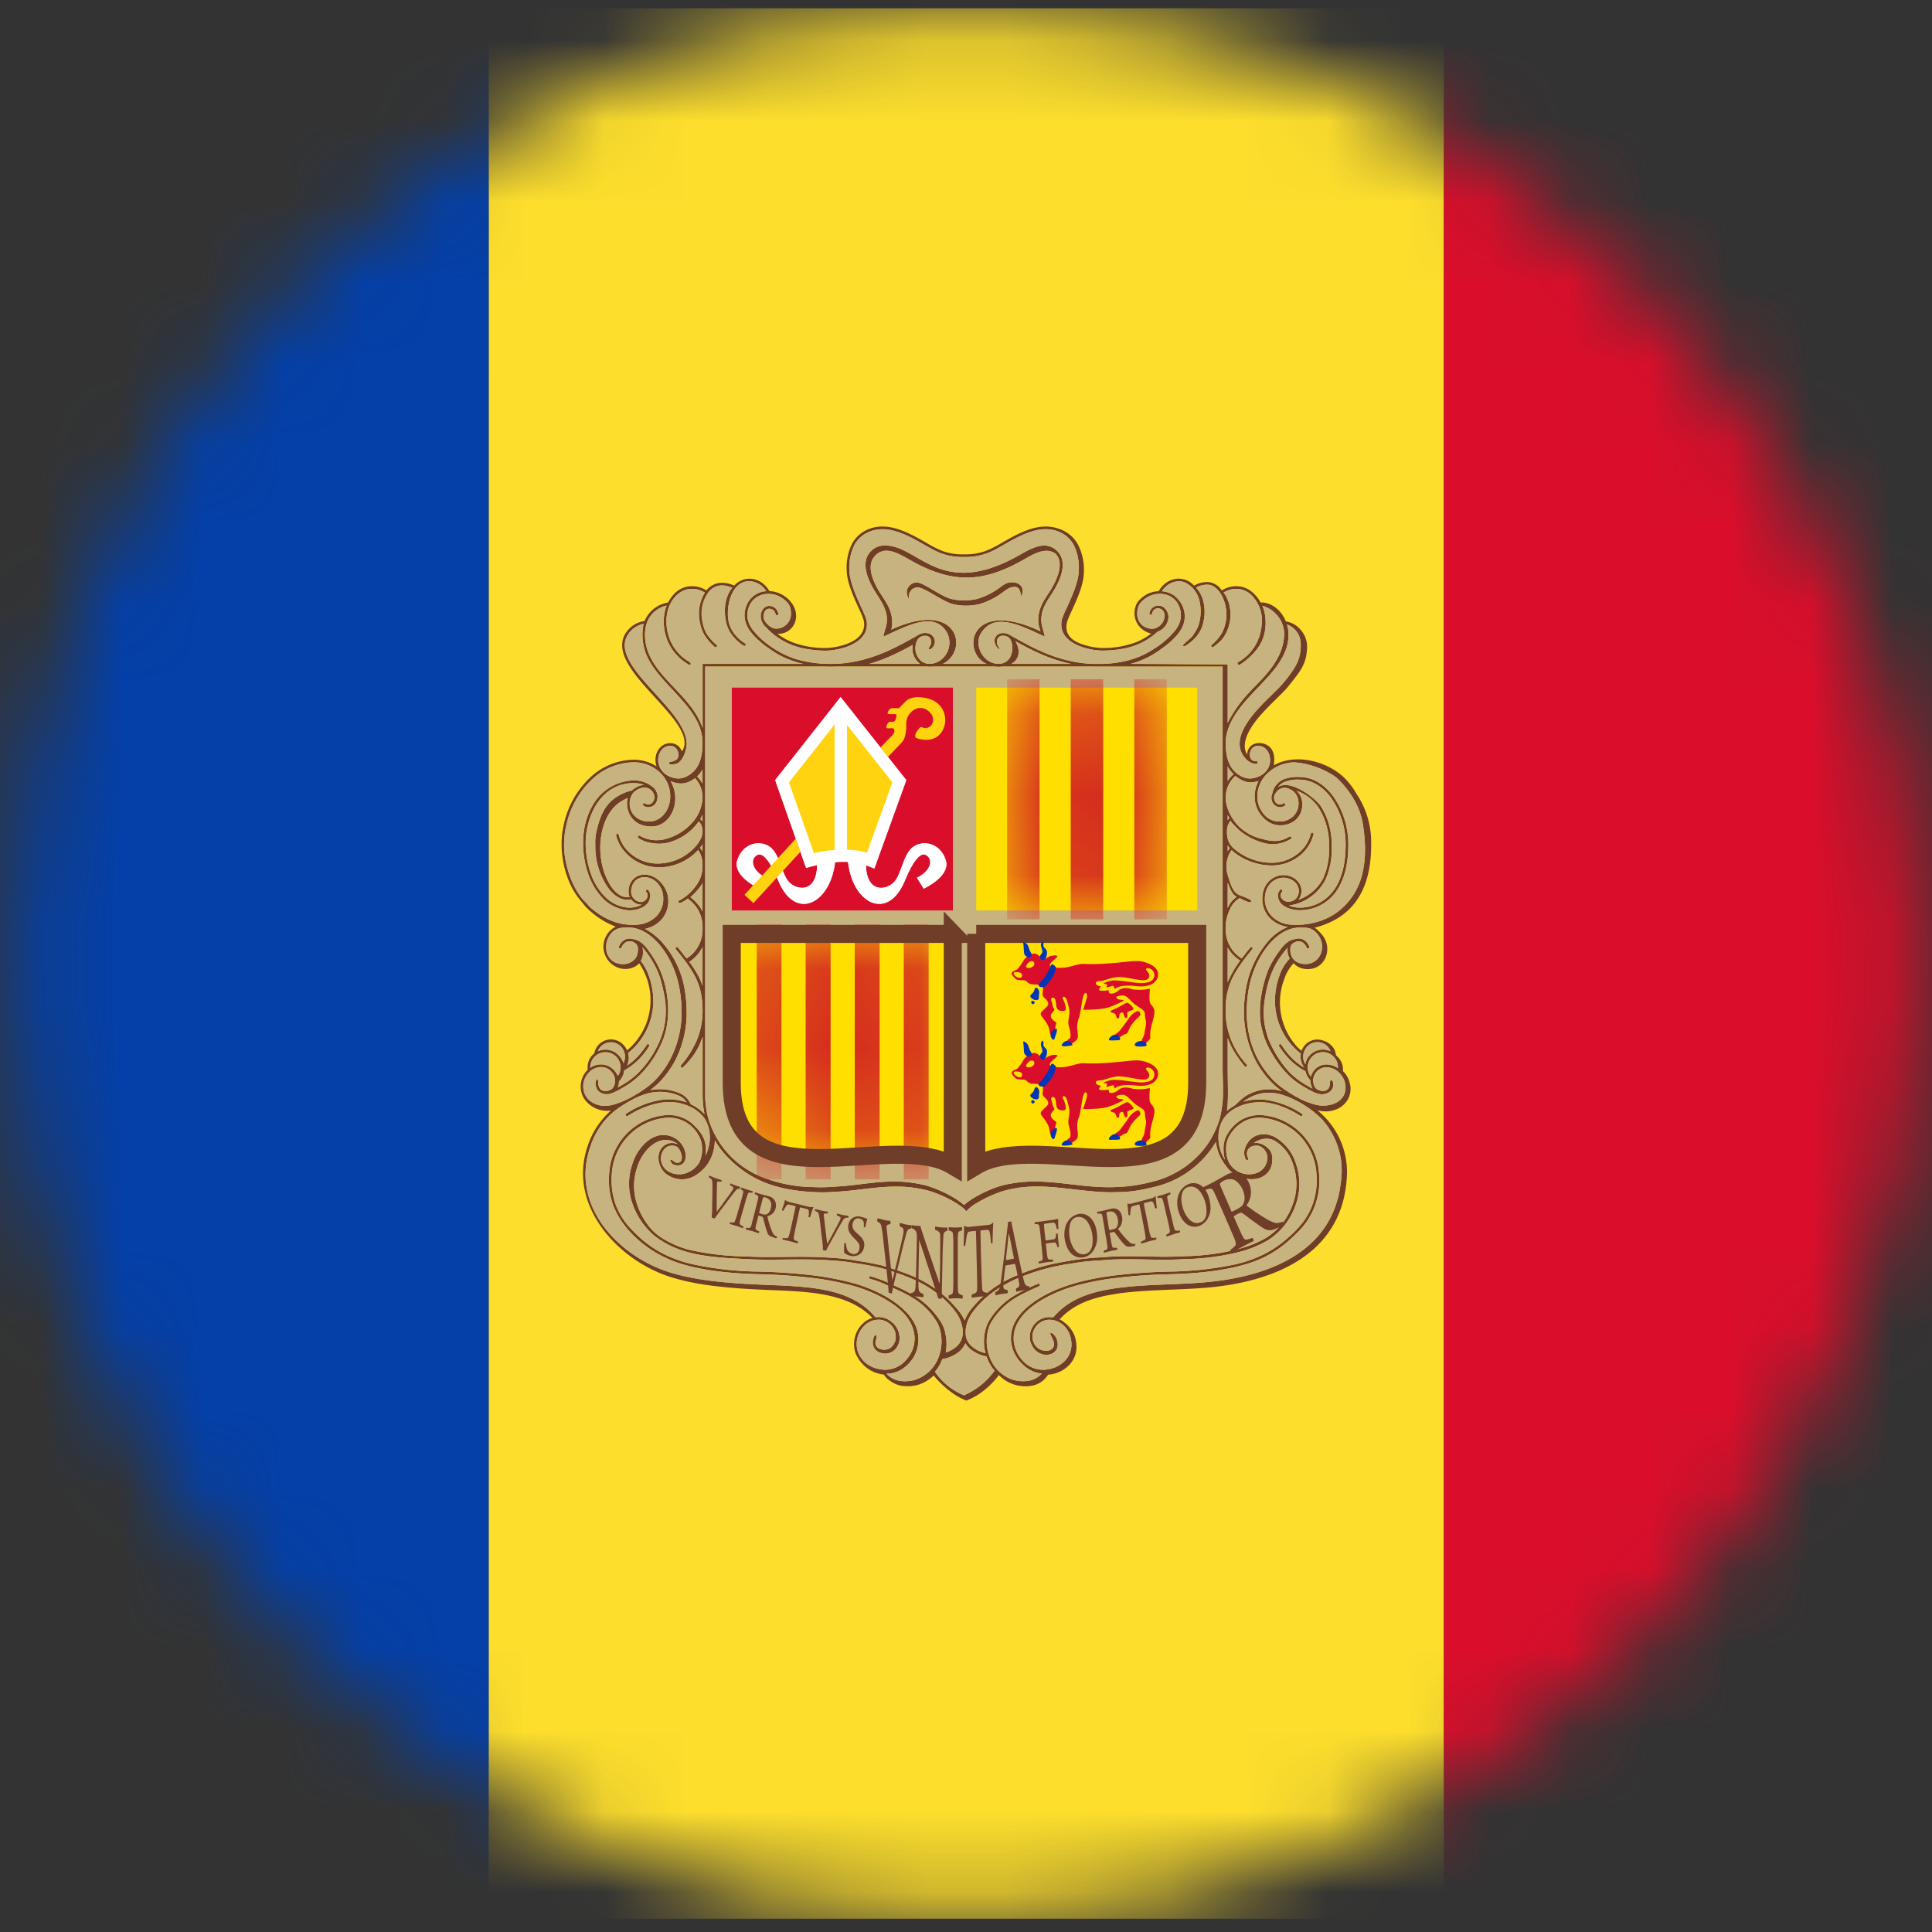 <svg width="24" height="24" xmlns="http://www.w3.org/2000/svg" xmlns:xlink="http://www.w3.org/1999/xlink"><rect width="100%" height="100%" fill="#333333" stroke="none"/><defs><path d="M23.87 11.97c0 6.552-5.313 11.865-11.866 11.865C5.45 23.835.138 18.522.138 11.97S5.45.103 12.004.103c6.553 0 11.866 5.313 11.866 11.866z" id="path-1"/><path d="M2.907.066v2.878C2.127 2.477.16 3.506.16 1.914V.067h2.746z" id="path-3"/><path d="M23.87 11.97c0 6.552-5.313 11.865-11.866 11.865C5.45 23.835.138 18.522.138 11.97S5.45.103 12.004.103c6.553 0 11.866 5.313 11.866 11.866z" id="path-5"/><path id="path-7" d="M.046.17h1.983v2.769H.046z"/><path d="M23.87 11.97c0 6.552-5.313 11.865-11.866 11.865C5.45 23.835.138 18.522.138 11.97S5.45.103 12.004.103c6.553 0 11.866 5.313 11.866 11.866z" id="path-9"/></defs><g id="Page-1" stroke="none" stroke-width="1" fill="none" fill-rule="evenodd"><g id="Андорра"><g id="Group-785"><mask id="mask-2" fill="#fff"><use xlink:href="#path-1"/></mask><path id="Fill-772" fill="#FDDE2D" mask="url(#mask-2)" d="M6.07 23.835h11.866V.103H6.071z"/><path id="Fill-774" fill="#0440A8" mask="url(#mask-2)" d="M-5.795 23.835H6.07V.103H-5.795z"/><path id="Fill-775" fill="#DA0E2B" mask="url(#mask-2)" d="M17.937 23.835h11.865V.103H17.937z"/><path d="M13.115 6.88c.122.136-.012.372-.092.494-.062.094-.121.184-.125.318-.002.064.01.094.027.15-.89-.421-.984.264-.67.405h-.543c.331-.164.195-.813-.641-.425a.307.307 0 00.012-.1c-.004-.134-.063-.224-.125-.317-.086-.13-.222-.37-.081-.507a.188.188 0 01.115-.056c.103-.01.228.067.315.116.51.288.887.29 1.398 0 .115-.064.284-.175.41-.077zm-.42.503c.033-.091-.035-.15-.122-.15-.062 0-.096.024-.144.059a.906.906 0 01-.283.146.7.7 0 01-.337 0c-.133-.037-.338-.203-.421-.203h-.003a.126.126 0 00-.08.034c-.063.059-.041.117-.014.179l-.001-.024c0-.02 0-.035.005-.048a.131.131 0 01.02-.038.1.1 0 01.036-.03.115.115 0 01.046-.012c.085 0 .303.17.434.207a.712.712 0 00.342 0 .908.908 0 00.184-.08.885.885 0 00.106-.07c.049-.036.085-.062.144-.062.015 0 .029.005.039.013.011.01.02.023.025.04.002.004.013.056.016.07l.005-.02a.02.02 0 01.003-.01zM7.98 11.766a1.228 1.228 0 01.18.28c.033.07.056.146.077.245.045.217.05.398-.029.606a1.263 1.263 0 01-.277.428.992.992 0 01-.21.158l-.022.012-.025.015a.185.185 0 00.015-.073v-.004a.223.223 0 00.066-.136.849.849 0 00.309-.301.017.017 0 00-.005-.023.017.017 0 00-.023.004c-.034.05-.071.104-.121.155a.766.766 0 01-.125.105.224.224 0 00.013-.156.84.84 0 00.313-.645c0-.16-.051-.371-.156-.498a.23.23 0 00.02-.172zm-.04.2a.814.814 0 01-.15 1.082.246.246 0 00-.043-.065.21.21 0 00-.364.102l-.02.018a.222.222 0 00-.063.177l.001.009a.29.29 0 00-.046.357.346.346 0 00.334.15 1.002 1.002 0 00-.289.441c-.238.692.302 1.333.903 1.58.387.16.933.19 1.352.208.263.01.515.02.738.069.214.047.401.128.545.278a.292.292 0 00-.088.043.352.352 0 00-.123.392.443.443 0 00.21.228.462.462 0 00.143.041c.017.03.054.065.1.093.04.024.087.043.136.048.068.007.13.003.19-.015a.476.476 0 00.171-.096l.02-.017.002-.002c.1.123.257.256.4.309l.006.002.006-.002a.82.82 0 00.221-.131l.003-.003.004-.003.003-.003h.001l.003-.003h.001l.002-.003h.001l.004-.004.002-.001.002-.002.001-.001.003-.002.003-.003.004-.003.003-.003.003-.003v-.001l.004-.002.003-.003v-.001l.003-.002.001-.002.002-.001.002-.002.001-.001.002-.002.001-.001.003-.002v-.001l.003-.002.003-.004.003-.003.004-.003.003-.003.003-.003.002-.003h.001l.002-.003h.002l.001-.003.002-.001v-.002l.003-.002.003-.003.003-.003.003-.003.003-.003.003-.003.005-.006.003-.003v-.001l.002-.002.001-.001.002-.002.001-.001.001-.002.002-.002h.001l.002-.003.002-.003.003-.003.003-.003.004-.006.003-.003.002-.003.002-.002.001-.001.002-.002v-.002h.002l.001-.002v-.002l.002-.002h.001l.001-.003.003-.003.002-.003.002-.002.002-.003.002-.002v-.001l.002-.002v-.001l.002-.002.006.006.02.019a.477.477 0 00.173.096.475.475 0 00.19.015.3.3 0 00.223-.14c.05-.004.1-.017.144-.037a.38.38 0 00.13-.097.322.322 0 00.078-.229.463.463 0 00-.027-.13.393.393 0 00-.126-.158.292.292 0 00-.056-.036c.14-.156.328-.24.543-.288.441-.098.97-.064 1.435-.122.705-.089 1.402-.385 1.56-1.129a1.63 1.63 0 00.032-.275 1.001 1.001 0 00-.045-.31.992.992 0 00-.323-.473.46.46 0 00.096.013.338.338 0 00.143-.027.282.282 0 00.144-.13.273.273 0 00.015-.208.28.28 0 00-.08-.134v-.019a.222.222 0 00-.073-.166l-.013-.013-.002-.003a.191.191 0 00-.056-.119.243.243 0 00-.11-.063.204.204 0 00-.212.052.213.213 0 00-.048.077l-.002-.001-.003-.002a.729.729 0 01-.045-.04.816.816 0 01-.167-.843.541.541 0 01.118-.202.21.21 0 00.103.064.272.272 0 00.14.001.225.225 0 00.141-.11.271.271 0 00-.025-.3.632.632 0 00-.07-.075.316.316 0 00-.028-.02c.23-.064.707-.23.702-1.036v-.021a1.07 1.07 0 00-.184-.609.912.912 0 00-.134-.181c-.206-.215-.613-.33-.893-.17a.317.317 0 00.007-.08.243.243 0 00-.03-.117c-.057-.094-.223-.114-.284-.016a.153.153 0 00-.022.07v.01a.416.416 0 01-.015-.03.19.19 0 01-.015-.064c-.007-.207.216-.426.387-.595.061-.06.116-.113.152-.158l.002-.003c.162-.2.23-.287.233-.495a.314.314 0 00-.081-.207.291.291 0 00-.18-.103h-.002a.437.437 0 00-.068-.114c-.077-.096-.194-.13-.245-.12a.465.465 0 00-.116-.139.306.306 0 00-.133-.06.33.33 0 00-.234.047l-.005-.005-.002-.003a.225.225 0 00-.149-.094.318.318 0 00-.189.043l-.004-.004a.254.254 0 00-.239-.077.294.294 0 00-.172.113l-.01.014-.01.015-.005.008a.347.347 0 00-.117.025.37.37 0 00-.133.097.185.185 0 00-.036.066.26.26 0 00.031.23.27.27 0 00.116.093.192.192 0 00.047.015.797.797 0 01-.186.107 1.15 1.15 0 01-.403.073.792.792 0 01-.213-.03c-.1-.027-.22-.073-.247-.186a.227.227 0 01.01-.127c.009-.027.028-.069.051-.119.06-.13.144-.315.15-.456a.696.696 0 00-.064-.352.416.416 0 00-.255-.214c-.24-.084-.49.058-.69.172a1.32 1.32 0 01-.213.107.717.717 0 01-.264.041.712.712 0 01-.265-.04 1.35 1.35 0 01-.213-.108c-.201-.114-.45-.256-.69-.172a.4.4 0 00-.226.192.666.666 0 00-.064.344c.006.142.09.326.15.456.023.05.043.093.051.12a.214.214 0 01-.004.167.262.262 0 01-.088.099.571.571 0 01-.174.076.792.792 0 01-.213.03 1.145 1.145 0 01-.402-.073.792.792 0 01-.182-.104.217.217 0 00.23-.188c.02-.142-.086-.265-.21-.316a.348.348 0 00-.118-.026l-.005-.007-.01-.015-.01-.014a.294.294 0 00-.171-.113.257.257 0 00-.243.081.345.345 0 00-.186-.033.244.244 0 00-.157.09l-.001.003a.331.331 0 00-.235-.048c-.114.02-.19.1-.242.198a.38.38 0 00-.292.23.322.322 0 00-.187.092c-.447.448.902 1.14.653 1.526 0 0-.022-.039-.028-.046a.15.15 0 00-.116-.055h-.002c-.01 0-.022 0-.033.003a.17.17 0 00-.096.054.217.217 0 00-.048.09.242.242 0 00.006.141.523.523 0 00-.3-.082.807.807 0 00-.475.177 1.124 1.124 0 00-.375.618c-.01.048-.019.09-.024.135a1.212 1.212 0 00.084.575.944.944 0 00.168.27l.004.005.002.003a.71.71 0 00.124.124 1.01 1.01 0 00.285.166.279.279 0 00.05.517.273.273 0 00.101.007.233.233 0 00.11-.042.197.197 0 00.03-.027zm-.262.003c-.227-.06-.176-.41.034-.442a.617.617 0 01.097-.005c.133 0 .26.075.365.192.118.13.209.313.253.499.016.068.036.187.04.324a1.298 1.298 0 01-.15.638 1.139 1.139 0 01-.18.244.878.878 0 01-.128.107c-.05.035-.106.07-.17.106a1.126 1.126 0 01-.214.089.423.423 0 01-.105.016c-.099.003-.204-.044-.251-.136a.249.249 0 01.093-.316c.094-.054.203-.035.26.064a.16.16 0 01.005.14.09.09 0 01-.03.041.142.142 0 01-.081.023.09.09 0 01-.051-.017.083.083 0 01-.017-.02.12.12 0 01-.016-.068c0-.01-.004-.041-.014-.041-.009 0-.019.029-.019.038a.15.15 0 00.02.09.115.115 0 00.05.042.149.149 0 00.077.015h.011a.183.183 0 00.047-.013.802.802 0 00.112-.055l.02-.012c.068-.039.142-.088.219-.164a1.309 1.309 0 00.284-.44c.101-.267.07-.616-.048-.876a1.31 1.31 0 00-.139-.229.403.403 0 00-.097-.102.231.231 0 00-.1-.037.129.129 0 00-.088.007.16.16 0 00-.078.088.016.016 0 00.01.022c.008.003.017 0 .021-.01a.13.13 0 01.062-.07.102.102 0 01.032-.009v.002c.013 0 .025 0 .036.002.014.004.027.01.038.019a.08.08 0 01.035.052c.007.066-.007.13-.063.171a.2.2 0 01-.095.037.239.239 0 01-.087-.006zm.36-1.07a.239.239 0 01.15.097.269.269 0 01.051.155.308.308 0 01-.075.22.36.36 0 01-.23.114.712.712 0 01-.34-.048.887.887 0 01-.238-.146c-.026-.02-.04-.037-.057-.056a.94.94 0 00-.042-.044.47.47 0 01-.066-.084.939.939 0 01-.094-.177 1.204 1.204 0 01-.065-.211 1.035 1.035 0 01.006-.479 1.083 1.083 0 01.364-.6.771.771 0 01.454-.17.47.47 0 01.37.156.4.4 0 01.1.27c0 .051-.011.1-.03.142a.31.31 0 01-.078.108.23.23 0 01-.158.059.249.249 0 01-.161-.055.214.214 0 01-.076-.146.226.226 0 01.021-.12.033.033 0 00.009-.016.153.153 0 01.044-.045.24.24 0 01.05-.027.14.14 0 01.1-.005.128.128 0 01.075.073c.019.05-.002.115-.057.128a.092.092 0 01-.052-.01l-.001-.002a.017.017 0 00-.023.004.017.017 0 00.004.023.095.095 0 00.078.018h.003c.074-.013.103-.088.092-.156a.161.161 0 00-.053-.09l-.011-.008a.358.358 0 00-.24-.076.605.605 0 00-.495.3.91.91 0 00-.12.388 1.174 1.174 0 00.068.496.83.83 0 00.198.304.494.494 0 00.299.125.354.354 0 00.162-.033c.053-.027.095-.068.101-.13a.096.096 0 00-.025-.09.017.017 0 00-.024.023c.014.013.02.03.019.045l-.001.01h-.001v.007a.09.09 0 01-.044.055.078.078 0 01-.06.007.135.135 0 01-.075-.05.142.142 0 01-.023-.064.184.184 0 01.008-.07.168.168 0 01.058-.09.172.172 0 01.126-.03l.004.001h.002zm.005-.032a.204.204 0 00-.154.035.2.2 0 00-.072.106.212.212 0 00-.008.083.166.166 0 00.013.05.188.188 0 01-.106-.012l-.011-.006a.644.644 0 01-.058-.044.482.482 0 01-.052-.062.822.822 0 01-.119-.29 1.08 1.08 0 01-.019-.176c-.005-.229.074-.503.29-.613l.01-.005.042-.022-.002.005a.26.26 0 00-.004.111.28.28 0 00.09.17c.05.043.118.069.206.07a.263.263 0 00.18-.067.34.34 0 00.087-.12.422.422 0 00-.026-.377.317.317 0 00.084.026.248.248 0 00.141-.016.412.412 0 00.079-.046.35.35 0 01.093.249.493.493 0 01-.136.312.667.667 0 01-.322.194.418.418 0 01-.318-.038.017.017 0 00-.024.002.016.016 0 00.002.023.376.376 0 00.17.064.49.49 0 00.193-.004.668.668 0 00.388-.265.15.15 0 01.029.04.203.203 0 01-.006.18.475.475 0 01-.07.099.63.63 0 01-.448.204.516.516 0 01-.43-.208.462.462 0 01-.062-.123v-.001l-.007-.025a.017.017 0 00-.02-.012.017.017 0 00-.013.016l.007.027c.015.05.039.098.072.144a.568.568 0 00.468.23.664.664 0 00.472-.215c.016.02.028.043.036.068.013.037.019.08.019.128 0 .069-.014.13-.044.188a.61.61 0 01-.191.21.566.566 0 01-.04.026l-.013.005a.016.016 0 00-.01.022.017.017 0 00.022.01l.005-.003v.001a.32.32 0 00.088-.053c.063.05.107.1.137.157a.44.44 0 01.046.212.422.422 0 01-.199.376 4.718 4.718 0 00-.106-.136.016.016 0 00-.023-.003.017.017 0 00-.003.024c.107.132.188.237.243.348.055.11.084.227.088.382a.967.967 0 01-.064.383 1.173 1.173 0 01-.198.321.017.017 0 00-.005.01.018.018 0 000 .023.017.017 0 00.024 0 .963.963 0 00.19-.247.975.975 0 00.044-.105l.01-.026v.718c0 .084.008.16.024.242a.527.527 0 00-.164-.12c-.002-.003-.005-.004-.007-.005a.276.276 0 00-.112-.124.632.632 0 00-.393-.05l-.01-.012.01.013a1.111 1.111 0 00.114-.098c.068-.07.132-.153.186-.25a1.282 1.282 0 00.153-.655 1.623 1.623 0 00-.04-.331 1.172 1.172 0 00-.237-.472.778.778 0 00-.24-.198.378.378 0 00.215-.127.345.345 0 00.072-.263v-.003a.338.338 0 00-.089-.183.287.287 0 00-.167-.096zm-.204.305c.02.027.05.05.09.061a.1.1 0 00.045.004.316.316 0 01-.16.038H7.8a.46.46 0 01-.265-.117.759.759 0 01-.19-.29 1.135 1.135 0 01-.066-.481c.033-.319.217-.652.583-.659.052-.001.1.007.14.023a.188.188 0 00-.066.014.254.254 0 00-.087.055.561.561 0 00-.228.107c-.128.102-.178.25-.212.405-.017.064-.015.124-.014.19a.887.887 0 00.17.522c.01.013.02.024.03.034a.364.364 0 00.108.081.224.224 0 00.136.013zm.888-1.614v.177a.452.452 0 00-.067-.09l.02-.021a.357.357 0 00.047-.066zm-.504.016a.215.215 0 01-.04-.187.18.18 0 01.04-.076.137.137 0 01.1-.046.1.1 0 01.087.047c.019.03.025.075.007.108-.013.025-.067.044-.087.043a.016.016 0 00-.017.015.017.017 0 00.015.018.17.17 0 00.052-.004c.083-.006.128-.123.142-.188a.33.33 0 00.007-.056c.017-.451-1.07-1.032-.686-1.418a.292.292 0 01.152-.08.67.67 0 00.032.379c.157.383.7.658.7 1.098 0 .11-.016.2-.05.27a.322.322 0 01-.165.156.212.212 0 01-.13.013.289.289 0 01-.133-.063.474.474 0 00-.026-.029zm.504.547v.083l-.006-.008a.356.356 0 00-.022-.021.598.598 0 00.028-.054zm0 .366v.088l-.006-.01a.265.265 0 00-.026-.032.437.437 0 00.028-.038l.004-.008zm0 .483v.353a.456.456 0 00-.04-.067.615.615 0 00-.11-.111.934.934 0 00.114-.12.416.416 0 00.036-.055zm0 .795v.48a.91.91 0 00-.048-.114 1.393 1.393 0 00-.116-.183.466.466 0 00.164-.183zm-.981 1.442a.256.256 0 00-.06-.097.224.224 0 00-.26-.05.174.174 0 01.287-.06.183.183 0 01.038.194l-.005.013zm-.07.16a.25.25 0 00-.093-.11.225.225 0 00-.25.008v-.006a.188.188 0 11.357.082l-.015.025zm1.204.798c.116.204.321.38.527.483.218.109.47.15.711.161.128.006.2 0 .325-.008.282-.02.513-.075.806-.057a1.61 1.61 0 01.285.047 1.478 1.478 0 01.33.146c.05.03.108.07.141.112l.013-.017a.56.56 0 01.129-.095 1.476 1.476 0 01.33-.146c.04-.01.082-.02.136-.03.425-.074.848.067 1.279.048a1.61 1.61 0 00.363-.045c.07-.015.124-.028.178-.045a1.215 1.215 0 00.672-.534.559.559 0 00.127.301c.088.14.327.216.472.119a.224.224 0 00.095-.136c.02-.126-.001-.19-.113-.252a.226.226 0 00-.03-.012h-.003l-.002-.001a.187.187 0 00-.076-.004.271.271 0 01.113-.05.216.216 0 01.145.02.523.523 0 01.23.295l.003.009a.73.73 0 01-.011.497.804.804 0 01-.325.405c-.103.06-.215.105-.339.138a2.873 2.873 0 01-.655.09l-.096.004c-.292.013-.588-.016-.88.005l-.095.007a2.944 2.944 0 00-.365.04c-.248.04-.423.082-.658.18a1.366 1.366 0 00-.591.44.507.507 0 00-.067.123.6.6 0 00-.071-.114 1.446 1.446 0 00-.603-.448 2.894 2.894 0 00-.274-.096l-.02-.006-.043-.014c-.023-.007-.047-.012-.07-.017a.368.368 0 01-.025-.005 2.922 2.922 0 00-.225-.04l-.063-.011a2.885 2.885 0 00-.303-.03c-.332-.022-.648.003-.975-.012l-.047-.002a3.458 3.458 0 01-.693-.08 1.188 1.188 0 01-.35-.15.716.716 0 01-.11-.087.864.864 0 01-.21-.372.698.698 0 01.013-.416l.003-.009a.569.569 0 01.052-.118c.069-.117.192-.235.337-.212a.246.246 0 01.115.05H8.42v-.001h-.003v-.001h-.001a.19.19 0 00-.114-.008H8.3v.001c-.159.055-.15.265-.035.37a.32.32 0 00.384.02.491.491 0 00.21-.282.577.577 0 00.021-.148zm-.583.383a.187.187 0 01-.067-.239.146.146 0 01.08-.073h.002a.158.158 0 01.077.001c.076.02.131.23.009.205l-.013-.003c-.023-.028-.086-.055-.046.002.01.014.018.026.04.03l.012.003c.198.042.167-.33-.111-.372-.158-.024-.293.1-.368.227a.64.64 0 00-.055.125l-.003.009a.751.751 0 00.011.513.91.91 0 00.222.337l.018.018a.75.75 0 00.1.074c.116.075.234.123.36.155.22.057.47.07.698.08l.048.003c.326.015.642-.01.975.012.107.007.199.013.299.03l.063.01c.068.01.144.023.223.04l.025.006c.022.004.044.01.068.016l.043.013.02.006c.092.029.184.06.27.096.223.092.434.232.577.43a.441.441 0 01.085.217v.005l-.001.044v.017a.226.226 0 01-.073.139.36.36 0 01-.137.077.492.492 0 00.01-.107.65.65 0 00-.018-.146.398.398 0 00-.047-.118 1.004 1.004 0 00-.32-.325h-.001l-.005-.002a1.23 1.23 0 00-.08-.047l-.003-.002a2.664 2.664 0 00-.191-.091 1.496 1.496 0 00-.254-.101l-.022-.007a.017.017 0 00-.021.01.016.016 0 00.01.02 1.316 1.316 0 01.239.092c.082.037.157.07.226.108h.001l.077.045.005.003a.883.883 0 01.281.284c.02.033.034.07.044.109a.554.554 0 01-.029.357.467.467 0 01-.283.258.453.453 0 01-.178.014.287.287 0 01-.177-.09c.11 0 .207-.051.278-.128a.433.433 0 00.07-.498.613.613 0 00-.119-.156c-.17-.174-.463-.302-.697-.358a3.755 3.755 0 00-.404-.077 7.066 7.066 0 00-.73-.052 4.102 4.102 0 01-.81-.092 1.573 1.573 0 01-.34-.119 1.338 1.338 0 01-.31-.21c-.145-.133-.236-.235-.306-.422a.926.926 0 01-.043-.381.741.741 0 01.638-.682.42.42 0 01.453.242.32.32 0 01.03.149.374.374 0 01-.035.159.306.306 0 01-.23.147h-.043l-.003-.001h-.006l-.006-.002h-.005l-.005-.001-.006-.001h-.002l-.003-.001-.005-.001h-.002l-.003-.001-.002-.001-.007-.002-.007-.002a.297.297 0 01-.055-.026zm-.499-.685a1.08 1.08 0 01.414-.165.614.614 0 01.343.042v.001h.002a.484.484 0 01.15.1.35.35 0 01.074.107L8.8 14a.47.47 0 01.009.22.559.559 0 01-.045.136.54.54 0 00.005-.061.35.35 0 00-.079-.24.486.486 0 00-.054-.062.466.466 0 00-.118-.091.455.455 0 00-.283-.046.77.77 0 00-.667.712.95.95 0 00.046.395c.106.287.362.518.632.651.111.055.227.093.347.121.266.063.544.085.816.093a6.866 6.866 0 01.726.052c.139.018.256.041.402.077.218.052.489.169.654.322v.001l.026.024c.167.172.203.412.034.595a.344.344 0 01-.253.116h-.013a.424.424 0 01-.153-.036.325.325 0 01-.174-.184.319.319 0 01.11-.354.259.259 0 01.168-.047.23.23 0 01.135.068.21.21 0 01.056.16v.005a.173.173 0 01-.047.1.132.132 0 01-.111.038h-.004a.137.137 0 01-.044-.013.08.08 0 01-.036-.031.082.082 0 01-.009-.052c.003-.022.025-.073.007-.08a.016.016 0 00-.022.008.215.215 0 00-.018.063.132.132 0 00.018.087.14.14 0 00.061.052.17.17 0 00.051.013l.004.001a.17.17 0 00.14-.048.205.205 0 00.057-.12v-.004a.253.253 0 00-.1-.221.242.242 0 00-.199-.056c-.148-.18-.348-.276-.58-.329-.232-.053-.495-.063-.768-.074-.415-.017-.959-.047-1.341-.204-.578-.238-1.09-.827-.854-1.509a.97.97 0 01.194-.344c.082-.092.186-.167.32-.239a.891.891 0 01.204-.083.596.596 0 01.402.037c.032.02.059.044.079.075a.652.652 0 00-.323-.03 1.092 1.092 0 00-.428.17.016.016 0 00-.005.024c.005.007.015.01.023.004zm1.013.072a1.109 1.109 0 01-.051-.336V8.28h1.474a2.308 2.308 0 00.165 0h1.11a.462.462 0 00.09 0h.756a.413.413 0 00.102 0h1.118l.038.001h1.575v5.003c0 .12.013.317-.005.444-.01.072-.02.13-.036.184a1.099 1.099 0 01-.071.173 1.026 1.026 0 01-.216.293c-.13.128-.294.224-.467.28a2.179 2.179 0 01-.532.088c-.433.02-.854-.122-1.283-.046a1.063 1.063 0 00-.275.077 1.514 1.514 0 00-.202.102.777.777 0 00-.126.09.776.776 0 00-.125-.09 1.539 1.539 0 00-.337-.15 1.578 1.578 0 00-.292-.048c-.293-.018-.518.038-.8.057h-.01c-.123.01-.196.014-.321.008a1.742 1.742 0 01-.698-.157 1.128 1.128 0 01-.58-.654zm2.894 2.949l.008-.002a.448.448 0 00.193-.084.291.291 0 00.086-.112c.014.022.03.043.052.064a.43.43 0 00.211.1.512.512 0 00.1.177.915.915 0 01-.38.306.796.796 0 01-.353-.282l-.002-.002v-.001l-.006-.008a.488.488 0 00.091-.156zm1.343-.322c-.008.008.04.086.041.105.034.134-.146.142-.216.061a.144.144 0 01-.022-.029l-.006-.01-.002-.005-.001-.002a.193.193 0 01-.015-.054v-.004c-.002-.007-.002-.015-.002-.022a.21.21 0 01.057-.139.21.21 0 01.135-.068h.022c.054 0 .104.018.145.047a.297.297 0 01.118.183.41.41 0 01.008.062.292.292 0 01-.07.205.354.354 0 01-.12.088.422.422 0 01-.152.036h-.013a.344.344 0 01-.253-.116.416.416 0 01-.11-.262v-.015c0-.153.09-.28.213-.38.194-.158.468-.251.611-.285.146-.036.263-.059.402-.077a6.866 6.866 0 01.726-.052c.272-.008.55-.03.815-.093.12-.028.237-.066.348-.12a1.43 1.43 0 00.317-.217c.077-.07.138-.13.189-.197a.898.898 0 00.172-.633.772.772 0 00-.667-.712.455.455 0 00-.283.046.495.495 0 00-.203.213.346.346 0 00-.033.165.46.46 0 00.019.128.517.517 0 01-.08-.33.417.417 0 01.025-.11.354.354 0 01.083-.128c.12-.121.332-.167.494-.143.166.024.316.1.415.165a.016.016 0 00.023-.004.016.016 0 00-.005-.023 1.095 1.095 0 00-.428-.17.659.659 0 00-.301.021.6.6 0 01.074-.048.495.495 0 01.177-.06.564.564 0 01.213.015 1.235 1.235 0 01.514.311l.01.01a.975.975 0 01.225.485c.007.048.01.1.01.153-.003.09-.015.183-.032.267-.153.725-.837 1.008-1.522 1.094-.469.059-1.004.023-1.449.125-.231.053-.431.148-.58.326a.327.327 0 00-.07-.003.245.245 0 00-.156.079.243.243 0 00-.065.186v.004a.225.225 0 00.03.088.2.2 0 00.08.085.187.187 0 00.127.023.137.137 0 00.083-.047c.05-.06.024-.171-.037-.213l-.005-.005a.016.016 0 00-.023 0zm-.106.501a.286.286 0 01-.178.092.45.45 0 01-.177-.014.46.46 0 01-.283-.258.551.551 0 01-.03-.357.364.364 0 01.044-.108.887.887 0 01.258-.27c.097-.065.207-.114.333-.17a.017.017 0 00.008-.022.017.017 0 00-.022-.009 2.173 2.173 0 00-.337.174.918.918 0 00-.268.28.404.404 0 00-.048.117.57.57 0 000 .291.379.379 0 01-.173-.087.215.215 0 01-.073-.154v-.042a.437.437 0 01.085-.223c.142-.197.355-.337.575-.429a2.6 2.6 0 01.65-.177l.063-.01c.1-.017.19-.023.299-.03l.095-.007c.29-.02.588.009.879-.005l.095-.004c.083-.003.152-.005.25-.017.15-.017.288-.04.414-.074a1.37 1.37 0 00.348-.142.84.84 0 00.34-.423.766.766 0 00.012-.523l-.003-.009a.573.573 0 00-.256-.325.287.287 0 00-.182-.035.223.223 0 00-.15.088c-.043.06-.07.126-.044.199v.002h.001v.003h.001v.002h.001v.002h.001v.002l.001.001v.002h.002v.004h.002v.003l.001.001v.001h.002a.015.015 0 00.022.006.017.017 0 00.006-.022v-.001h-.001v-.001l-.001-.002v-.001h-.001l-.001-.002c-.029-.058-.005-.125.062-.143a.167.167 0 01.056-.005.097.097 0 01.041.012l.001.001h.002v.001l.002.001h.001l.002.002c.114.072.086.233-.013.299a.205.205 0 01-.037.02.285.285 0 01-.353-.128.374.374 0 01-.034-.16.309.309 0 01.029-.148.465.465 0 01.19-.2.42.42 0 01.262-.042.742.742 0 01.64.682.916.916 0 01-.045.381.875.875 0 01-.122.23 1.426 1.426 0 01-.184.191 1.34 1.34 0 01-.31.211 1.573 1.573 0 01-.34.12 4.23 4.23 0 01-.809.091 7.085 7.085 0 00-.73.052c-.348.046-.753.145-1.029.37-.13.106-.226.24-.226.405v.016a.45.45 0 00.143.307.393.393 0 00.241.117zm2.309-6.562a.274.274 0 00.027.036.272.272 0 00-.027.037v-.073zm0-.457a.39.39 0 01-.015-.22.353.353 0 01.111-.185.402.402 0 00.095.06.234.234 0 00.115.019.315.315 0 00.077-.016.411.411 0 00-.048.199.366.366 0 00.114.262.27.27 0 00.209.089.288.288 0 00.167-.052.242.242 0 00.079-.096.261.261 0 00.023-.115.224.224 0 00-.072-.166.545.545 0 01.274.21.847.847 0 01.129.474.884.884 0 01-.073.406.555.555 0 01-.306.264.162.162 0 00.035-.078.18.18 0 00-.01-.098.204.204 0 00-.092-.1.25.25 0 00-.232-.003.265.265 0 00-.112.108.305.305 0 00-.035.11l-.003.034a.341.341 0 00.083.243.388.388 0 00.234.122.634.634 0 00-.244.176 1.214 1.214 0 00-.261.514 1.67 1.67 0 00-.04.331 1.324 1.324 0 00.153.655c.054.098.118.18.186.251a.96.96 0 00.132.112h.001l-.006-.001a.548.548 0 00-.422.049c-.082.045-.132.115-.176.141a.498.498 0 00-.08.057l.005-.038a.739.739 0 00.005-.058c.007-.137 0-.285 0-.425v-.383l.008.02c.045.117.115.223.204.332a.017.017 0 00.024.002.017.017 0 00.002-.024.97.97 0 01-.263-.704.86.86 0 01.088-.382c.055-.111.136-.216.242-.348a.017.017 0 00-.002-.024.017.017 0 00-.023.003 5.513 5.513 0 00-.106.136.42.42 0 01-.19-.274v-.002a.544.544 0 01.048-.345.296.296 0 01.118-.13c.015.01.127.07.14.047a.017.017 0 00-.006-.023c-.154-.09-.198-.015-.28-.299a.364.364 0 01.019-.281.286.286 0 01.026-.039c.12.115.318.187.483.19a.542.542 0 00.326-.095.493.493 0 00.208-.292.017.017 0 00-.013-.02.016.016 0 00-.02.012.459.459 0 01-.194.272.523.523 0 01-.307.089.719.719 0 01-.471-.19v-.001a.238.238 0 01-.058-.098.3.3 0 01-.012-.1.223.223 0 01.019-.094.142.142 0 01.027-.038c.013.026.03.043.05.062l.021.021c.04.042.09.08.147.113a.818.818 0 00.184.077.417.417 0 00.344-.048.017.017 0 00.006-.023.016.016 0 00-.023-.005c-.11.068-.21.064-.333.029a.58.58 0 01-.433-.377zm0 .082a.361.361 0 00.022.038.186.186 0 00-.022.024v-.062zm0-.606a.344.344 0 00.073.096.396.396 0 00-.073.086V9.52zm-.015-.162h-.001a.922.922 0 01-.009-.131c0-.05.008-.098.022-.146h.003v-.008c.14-.454.756-.718.756-1.191a.433.433 0 00-.02-.125.253.253 0 01.105.07.265.265 0 01.067.174.521.521 0 01-.047.237 1.248 1.248 0 01-.166.24c-.035.044-.09.097-.15.156-.17.167-.543.517-.336.774.027.034.06.06.093.072a.133.133 0 00.068.009l-.003-.033h-.025a.067.067 0 01-.057-.036.098.098 0 01-.01-.053.121.121 0 01.017-.055.101.101 0 01.11-.045.137.137 0 01.078.044.18.18 0 01.04.076.213.213 0 01-.066.216.294.294 0 01-.134.063.212.212 0 01-.13-.013.324.324 0 01-.165-.156.472.472 0 01-.04-.133v-.006zm.015 1.608c.031.07.052.148.112.172-.062.057-.066.052-.108.133l-.004.008v-.313zm0 .805c.039.07.094.123.154.162a1.324 1.324 0 00-.154.268v-.43zM11.43 8.247h-.632a1.99 1.99 0 00.274-.101c.099-.044.187-.091.266-.135a.24.24 0 00.084.23l.008.006zm-1.452 0h-1.25v.796c-.132-.382-.53-.584-.67-.927-.062-.15-.073-.36.042-.488a.348.348 0 01.181-.106.418.418 0 00-.02.063.62.62 0 00.074.459.625.625 0 00.22.212c.03.005.033-.007.016-.03a.544.544 0 01-.208-.2.598.598 0 01-.07-.433c.03-.124.122-.25.254-.274a.298.298 0 01.209.042.506.506 0 00-.063.364.503.503 0 00.062.171.672.672 0 00.124.14.017.017 0 00.024-.001c.006-.007.006-.018-.001-.023a.624.624 0 01-.12-.133.466.466 0 01-.057-.16.454.454 0 01.078-.365.213.213 0 01.135-.08c.048-.006.1.003.159.027-.097.119-.107.28-.078.424a.41.41 0 00.074.163.556.556 0 00.146.134.017.017 0 00.022-.005.017.017 0 00-.004-.023.532.532 0 01-.138-.125.381.381 0 01-.068-.15c-.04-.205.051-.547.305-.493a.261.261 0 01.161.114l.003.004a.279.279 0 00-.245.173c-.052.125-.022.233.047.328.067.092.17.171.27.238.124.085.258.135.386.164zm5.273.006c-.386 0-.81-.006-1.206-.006a1.066 1.066 0 00.33-.15c.1-.067.203-.146.27-.238a.32.32 0 00.047-.327.352.352 0 00-.12-.144l-.001.001a.298.298 0 00-.138-.044l.003-.005a.26.26 0 01.161-.114c.093-.02.148.016.21.07a.36.36 0 01.09.155.57.57 0 01.004.268.372.372 0 01-.067.15c-.025.056-.144.131-.138.152.004.008.015.01.023.006a.571.571 0 00.14-.116.4.4 0 00.087-.17.55.55 0 000-.28.393.393 0 00-.088-.162.28.28 0 01.16-.035c.115.017.184.162.205.26a.495.495 0 01-.053.355.632.632 0 01-.119.133.015.015 0 00-.004.016v.003l.001.001.001.001c.005.008.016.01.023.004.059-.043.1-.08.132-.126a.508.508 0 00.07-.384.42.42 0 00-.074-.167.298.298 0 01.206-.041.298.298 0 01.062.02c.02.01.039.021.057.034a.444.444 0 01.148.385.58.58 0 01-.292.468.017.017 0 00-.006.023c.003.006.01.009.015.009.005 0 .01 0 .014-.002a.855.855 0 00.209-.19.514.514 0 00.108-.292.618.618 0 00-.014-.174.41.41 0 00-.026-.075.37.37 0 01.178.112.353.353 0 01.093.232c0 .295-.217.511-.412.707l.001.002a1.572 1.572 0 00-.29.402v-.727zm-1.946-.006h-.742c.092-.052.124-.156.05-.282.177.098.409.223.692.282zm-3.016 0a1.507 1.507 0 01-.302-.034 1.074 1.074 0 01-.376-.158 1.05 1.05 0 01-.26-.23c-.063-.086-.09-.183-.044-.295a.247.247 0 01.18-.147.305.305 0 01.177.018c.053.022.132.08.15.14.01.034.015.072.01.11a.175.175 0 01-.036.086.178.178 0 01-.082.06.165.165 0 01-.1.007.23.23 0 01-.113-.104.134.134 0 01-.002-.082.12.12 0 01.018-.035c.022-.029.068-.026.095-.005a.081.081 0 01.03.051c.002.01.01.016.02.014a.017.017 0 00.014-.02.116.116 0 00-.043-.073.108.108 0 00-.043-.02.098.098 0 00-.1.032.146.146 0 00-.025.046.167.167 0 00.003.104.202.202 0 00.063.087l.014.016a.867.867 0 00.29.193c.12.048.253.07.413.075a.81.81 0 00.223-.031.586.586 0 00.184-.082.296.296 0 00.1-.111.247.247 0 00.005-.192c-.01-.029-.03-.071-.053-.122-.058-.128-.141-.31-.147-.445a.631.631 0 01.06-.327.366.366 0 01.208-.175c.226-.08.467.058.663.17.082.046.155.088.219.109a.743.743 0 00.275.042.753.753 0 00.274-.043c.063-.02.137-.062.219-.109.195-.111.437-.249.663-.17l.03.012h-.001l.004.002a.361.361 0 01.174.162.637.637 0 01.06.327c-.005.136-.088.317-.146.445-.024.05-.043.093-.053.122a.246.246 0 00.005.192c.051.107.177.164.284.193a.813.813 0 00.223.03c.16-.004.293-.026.414-.074a.86.86 0 00.252-.16.204.204 0 00.125-.124.158.158 0 00-.02-.152l-.002-.001a.113.113 0 00-.204.047.016.016 0 00.013.019.016.016 0 00.02-.013c.021-.116.198-.077.146.076a.161.161 0 01-.055.077.18.18 0 01-.055.029.172.172 0 01-.1-.007c-.112-.04-.14-.153-.108-.257a.144.144 0 01.03-.054.327.327 0 01.12-.088.303.303 0 01.177-.017.245.245 0 01.18.147c.047.112.02.21-.043.295a1.054 1.054 0 01-.26.23 1.08 1.08 0 01-.377.16c-.093.02-.184.03-.267.032h-.127c-.414-.016-.74-.198-.968-.326a53.211 53.211 0 00-.065-.036.165.165 0 00-.09-.021.104.104 0 00-.072.035c-.061.074.02.169.038.166.008-.013-.027-.04-.031-.083a.086.086 0 01.018-.062.074.074 0 01.05-.023.129.129 0 01.07.017c.07.038.077.227-.013.298a.164.164 0 01-.104.034.235.235 0 01-.12-.033c-.111-.067-.17-.228-.101-.343.155-.259.458-.118.743.015l.018.008.034.016c-.014-.07-.046-.147-.044-.216.004-.124.06-.21.119-.299.096-.145.233-.399.076-.551-.145-.14-.33-.025-.472.055-1.003.567-1.257-.162-1.698-.12a.223.223 0 00-.137.065c-.157.152-.021.404.076.551.087.133.153.254.1.414a.763.763 0 00-.025.101l.034-.016.035-.016c.28-.131.585-.274.726-.008a.27.27 0 01-.113.35.23.23 0 01-.108.027.163.163 0 01-.103-.034.207.207 0 01-.065-.1c-.02-.059-.006-.161.05-.197a.124.124 0 01.07-.017.07.07 0 01.05.023c.014.017.02.039.018.061-.004.043-.043.068-.03.083.02.019.125-.071.047-.165a.107.107 0 00-.066-.035l-.016-.002a.162.162 0 00-.09.021 2.89 2.89 0 00-.064.037c-.235.13-.573.32-1.003.326h-.057zm5.812 5.377a2.08 2.08 0 01-.157-.099.896.896 0 01-.127-.107 1.15 1.15 0 01-.304-.581 1.318 1.318 0 01-.026-.3c.003-.137.024-.255.04-.324.044-.186.135-.368.253-.499.104-.116.23-.191.364-.191.039 0 .07 0 .097.004a.175.175 0 01.1.049.28.28 0 01.073.116.234.234 0 01-.02.182.195.195 0 01-.119.094.237.237 0 01-.087.006.199.199 0 01-.096-.036.155.155 0 01-.057-.086.227.227 0 01-.004-.084.078.078 0 01.034-.052.118.118 0 01.046-.02c.009-.002.018-.002.028-.002.01 0 .022.003.032.007a.13.13 0 01.061.071.017.017 0 00.023.01.017.017 0 00.009-.023.159.159 0 00-.079-.09.13.13 0 00-.095-.004.233.233 0 00-.093.036.412.412 0 00-.096.102 1.241 1.241 0 00-.14.229 1.583 1.583 0 00-.105.425c-.004.054-.006.106-.004.157a.73.73 0 00.026.178.99.99 0 00.091.239c.075.14.153.242.23.317l.003.004.037.036h.001a.99.99 0 00.177.124l.02.012a.783.783 0 00.079.041.267.267 0 00.082.027.17.17 0 00.117-.027.112.112 0 00.044-.06.115.115 0 00-.005-.074.017.017 0 00-.02-.01.017.017 0 00-.012.016.015.015 0 00-.002.01.123.123 0 01-.015.07.079.079 0 01-.029.026.092.092 0 01-.039.009.143.143 0 01-.08-.023.09.09 0 01-.03-.04.162.162 0 01.004-.14.164.164 0 01.163-.09.224.224 0 01.128.054l.005.005a.26.26 0 01.082.142.22.22 0 01-.013.14.214.214 0 01-.097.098.285.285 0 01-.072.026.383.383 0 01-.198-.005 1.02 1.02 0 01-.182-.07l-.014-.009-.032-.016zm.058-.536a.224.224 0 00.044.175.782.782 0 01-.165-.13 1.07 1.07 0 01-.121-.156.017.017 0 00-.023-.004.017.017 0 00-.005.023c.035.051.073.105.126.16a.835.835 0 00.202.152.222.222 0 00.06.11v.004a.238.238 0 00.017.08.173.173 0 00.011.022 1.694 1.694 0 01-.05-.029l-.022-.012a.975.975 0 01-.207-.154 1.4 1.4 0 01-.267-.417 1.154 1.154 0 01-.052-.199 1.134 1.134 0 01-.003-.24c.006-.052.015-.108.027-.168.02-.098.05-.185.085-.262a.965.965 0 01.126-.205l.013-.017.04-.05a.262.262 0 00.006.09.211.211 0 00.02.047.563.563 0 00-.13.219.913.913 0 00-.053.31.832.832 0 00.258.597l.002.002a.505.505 0 00.061.051zm.056.132a.168.168 0 01-.026-.094c0-.05.02-.095.051-.127a.174.174 0 01.288.06.225.225 0 00-.252.044.22.22 0 00-.061.117zm.069.155a.19.19 0 01.015-.249.187.187 0 01.267 0 .188.188 0 01.054.133v.01a.262.262 0 00-.124-.045.197.197 0 00-.195.108.172.172 0 00-.017.043zm-.17-1.886a1.255 1.255 0 01-.095-.004.36.36 0 01-.23-.114.306.306 0 01-.073-.25.276.276 0 01.032-.1.23.23 0 01.097-.094.213.213 0 01.202.003.17.17 0 01.077.084c.01.026.013.054.008.08a.13.13 0 01-.033.069.135.135 0 01-.083.038.102.102 0 01-.099-.047.091.091 0 01-.007-.016v-.004h-.001a.068.068 0 010-.02c.002-.027.033-.043.016-.06-.023-.022-.047.037-.05.055a.088.088 0 00.002.034c.006.06.049.102.103.128.054.026.12.038.17.036h.005a.55.55 0 00.443-.232c.1-.141.154-.343.151-.596a1.036 1.036 0 00-.184-.582c-.105-.146-.25-.243-.42-.245a.492.492 0 00-.202.03.24.24 0 00-.139.18.122.122 0 00-.003.09.11.11 0 00.034.05.1.1 0 00.126.006.017.017 0 00.003-.024.017.017 0 00-.023-.004.065.065 0 01-.049.014.07.07 0 01-.036-.017.084.084 0 01-.024-.036.092.092 0 01.003-.068.178.178 0 01.014-.025.143.143 0 01.066-.054.131.131 0 01.102.007.285.285 0 01.04.022c.033.023.056.06.067.101.01.038.009.08-.002.12a.218.218 0 01-.068.106.25.25 0 01-.161.055.247.247 0 01-.17-.066.342.342 0 01-.104-.239.397.397 0 01.132-.298.495.495 0 01.32-.132c.125.005.333.052.522.183.062.054.148.146.219.267a.913.913 0 01.12.327c.027.183.04.387-.003.58a.829.829 0 01-.324.509.773.773 0 01-.25.118.936.936 0 01-.208.034h-.033zm-.102-.24a.604.604 0 00.453-.32.917.917 0 00.077-.422.878.878 0 00-.134-.492c-.07-.102-.346-.313-.505-.252a.129.129 0 00-.026.013.2.2 0 01.08-.063.45.45 0 01.187-.028c.16.002.295.094.394.23a1 1 0 01.178.565c.002.245-.048.44-.145.575a.517.517 0 01-.417.22h-.006a.358.358 0 01-.136-.026z" id="Fill-776" fill="#6F3D28" mask="url(#mask-2)"/><path d="M13.115 6.88c.122.136-.012.372-.092.494-.062.094-.121.184-.125.318-.002.064.01.094.027.15-.89-.421-.984.264-.67.405h-.543c.331-.164.195-.813-.641-.425a.307.307 0 00.012-.1c-.004-.134-.063-.224-.125-.318-.086-.13-.222-.37-.081-.506a.188.188 0 01.115-.056c.103-.01.228.067.315.117.51.287.887.288 1.398 0 .115-.065.284-.176.41-.078zm-.42.503c.033-.091-.035-.15-.122-.15-.062 0-.096.024-.144.059a.906.906 0 01-.283.146.7.7 0 01-.337 0c-.133-.037-.338-.203-.421-.203h-.003a.127.127 0 00-.08.034c-.063.059-.041.117-.014.179l-.001-.024c0-.02 0-.035.005-.048a.134.134 0 01.021-.038.1.1 0 01.035-.03.113.113 0 01.046-.012c.085 0 .303.17.434.207a.719.719 0 00.342 0 .889.889 0 00.184-.08c.045-.024.078-.049.106-.07.049-.036.085-.062.144-.062.015 0 .029.005.039.013.011.01.02.023.025.04.002.004.013.056.016.07l.005-.02a.02.02 0 01.003-.01zM7.98 11.766a1.228 1.228 0 01.18.28c.033.07.056.146.077.245a.977.977 0 01-.082.725 1.263 1.263 0 01-.223.309 1 1 0 01-.212.158l-.02.012h-.001l-.025.015a.196.196 0 00.015-.073v-.004a.223.223 0 00.066-.136.837.837 0 00.309-.301.017.017 0 00-.005-.023.017.017 0 00-.023.004 1.07 1.07 0 01-.121.155.785.785 0 01-.125.105l.007-.016a.22.22 0 00.006-.14.83.83 0 00.313-.645c0-.16-.051-.371-.156-.498a.233.233 0 00.02-.172zm-.302.203c-.227-.06-.176-.41.034-.442a.672.672 0 01.097-.005c.133 0 .26.075.365.192.118.13.209.313.253.499.017.068.036.187.04.324a1.253 1.253 0 01-.149.638 1.139 1.139 0 01-.18.244.9.9 0 01-.129.107 1.95 1.95 0 01-.17.106 1.126 1.126 0 01-.214.089.423.423 0 01-.105.016c-.099.002-.204-.044-.251-.136a.248.248 0 01.093-.316c.094-.054.203-.035.26.064a.16.16 0 01.005.14.09.09 0 01-.03.041.142.142 0 01-.081.023.09.09 0 01-.051-.017.083.083 0 01-.017-.02.12.12 0 01-.016-.068c0-.01-.004-.041-.014-.042-.009 0-.019.03-.019.039a.15.15 0 00.02.09.118.118 0 00.049.043c.02.009.04.014.061.014h.028a.19.19 0 00.047-.012.827.827 0 00.112-.056l.02-.012c.068-.039.142-.088.219-.164a1.293 1.293 0 00.284-.44c.101-.267.07-.616-.048-.876a1.32 1.32 0 00-.139-.229.41.41 0 00-.097-.102.23.23 0 00-.1-.037.132.132 0 00-.088.007.16.16 0 00-.078.088.016.016 0 00.01.022c.008.003.018 0 .021-.01a.128.128 0 01.062-.07.103.103 0 01.032-.009v.002c.013 0 .025 0 .036.002.014.004.027.01.038.019a.08.08 0 01.035.053c.007.065-.007.13-.063.17a.197.197 0 01-.095.037.243.243 0 01-.087-.006zm.36-1.07c.02.003.04.01.058.018a.242.242 0 01.093.08.269.269 0 01.05.154.31.31 0 01-.075.22.362.362 0 01-.23.114.705.705 0 01-.34-.048.878.878 0 01-.238-.146c-.026-.02-.04-.037-.057-.056a.94.94 0 00-.042-.044.72.72 0 01-.067-.084.923.923 0 01-.093-.177 1.282 1.282 0 01-.065-.211 1.037 1.037 0 01.006-.479 1.09 1.09 0 01.364-.6.77.77 0 01.454-.17.47.47 0 01.37.155.403.403 0 01.1.272.35.35 0 01-.03.141.308.308 0 01-.078.108.23.23 0 01-.158.059.249.249 0 01-.161-.055.215.215 0 01-.076-.146.227.227 0 01.021-.121.03.03 0 00.009-.015.147.147 0 01.044-.045.23.23 0 01.05-.027.14.14 0 01.1-.005.128.128 0 01.075.073c.019.05-.002.115-.057.128a.089.089 0 01-.052-.01l-.001-.002a.017.017 0 00-.023.004.017.017 0 00.004.023.095.095 0 00.078.018h.003c.074-.013.103-.088.092-.156a.16.16 0 00-.053-.09l-.011-.008a.358.358 0 00-.24-.076.606.606 0 00-.495.3.914.914 0 00-.12.388 1.174 1.174 0 00.068.496.745.745 0 00.198.304.493.493 0 00.299.125.35.35 0 00.162-.034c.053-.025.095-.067.101-.13a.095.095 0 00-.025-.09.017.017 0 00-.023 0 .017.017 0 000 .024c.013.013.018.03.018.045l-.001.01h-.001v.007a.09.09 0 01-.044.055.08.08 0 01-.06.007.135.135 0 01-.075-.05.142.142 0 01-.023-.064.184.184 0 01.008-.07.167.167 0 01.058-.09.174.174 0 01.126-.03l.004.001h.002zm.005-.032a.204.204 0 00-.154.035.2.2 0 00-.072.106.212.212 0 00-.008.083.165.165 0 00.013.05.188.188 0 01-.117-.018l-.018-.012a.302.302 0 01-.04-.032.628.628 0 01-.052-.062.836.836 0 01-.119-.29 1.122 1.122 0 01-.019-.176c-.005-.229.074-.502.29-.613l.01-.004.042-.023-.002.005a.26.26 0 00-.004.111.28.28 0 00.09.17c.05.043.118.069.206.07a.263.263 0 00.18-.067.34.34 0 00.087-.119.42.42 0 00-.026-.377c.025.011.054.02.084.025a.247.247 0 00.141-.016.424.424 0 00.079-.046.35.35 0 01.093.249.493.493 0 01-.136.312.667.667 0 01-.322.194.42.42 0 01-.318-.038.017.017 0 00-.024.002.016.016 0 00.002.023.375.375 0 00.17.064.49.49 0 00.193-.004.668.668 0 00.388-.265.16.16 0 01.03.04.203.203 0 01-.007.18.475.475 0 01-.07.099.632.632 0 01-.448.204.51.51 0 01-.43-.208.476.476 0 01-.062-.123v-.001l-.007-.025a.017.017 0 00-.02-.012.017.017 0 00-.013.016l.007.027c.015.05.039.098.072.144a.576.576 0 00.307.21.64.64 0 00.417-.04.659.659 0 00.216-.155.237.237 0 01.036.068c.013.037.019.08.019.128 0 .069-.014.13-.044.188a.614.614 0 01-.191.21.566.566 0 01-.04.026l-.013.005a.016.016 0 00-.01.022.016.016 0 00.022.01l.005-.003v.002c.004-.002.008-.004.01-.007a.319.319 0 00.078-.047c.063.05.107.1.137.157a.44.44 0 01.046.212.417.417 0 01-.199.375 5.311 5.311 0 00-.106-.135.016.016 0 00-.023-.003.017.017 0 00-.003.024c.107.132.188.237.243.348.055.11.084.227.088.382a.966.966 0 01-.064.383 1.173 1.173 0 01-.198.321.017.017 0 00-.005.01.017.017 0 000 .023.017.017 0 00.024 0 .963.963 0 00.19-.247c.016-.035.031-.07.044-.105l.01-.026v.718c0 .084.008.16.024.242a.527.527 0 00-.172-.125.274.274 0 00-.111-.124.623.623 0 00-.393-.049l-.01-.013.01.013a1.111 1.111 0 00.114-.098c.068-.07.132-.153.186-.25a1.282 1.282 0 00.153-.655 1.623 1.623 0 00-.04-.331 1.169 1.169 0 00-.237-.472.776.776 0 00-.24-.198.378.378 0 00.215-.127.345.345 0 00.072-.263v-.003a.341.341 0 00-.089-.183.287.287 0 00-.167-.096zm-.204.305c.02.028.05.05.09.061a.1.1 0 00.045.004.316.316 0 01-.16.038H7.8a.461.461 0 01-.265-.117.756.756 0 01-.19-.29 1.159 1.159 0 01-.066-.481c.033-.318.217-.652.583-.659.052-.001.1.007.14.023a.188.188 0 00-.066.014.266.266 0 00-.087.055.568.568 0 00-.228.107c-.128.102-.178.25-.212.405-.016.064-.015.124-.014.19.001.056.007.119.02.182a.862.862 0 00.15.34c.01.013.02.024.03.034a.357.357 0 00.108.08.217.217 0 00.136.014zm.888-1.614v.177a.472.472 0 00-.067-.09.357.357 0 00.068-.087zm-.504.016a.215.215 0 01-.04-.187.18.18 0 01.04-.076.138.138 0 01.1-.046.1.1 0 01.087.047c.019.03.025.075.007.108-.013.025-.067.044-.087.043a.016.016 0 00-.017.015.017.017 0 00.014.018.18.18 0 00.053-.003c.083-.008.128-.124.142-.189a.33.33 0 00.007-.056c.017-.451-1.07-1.032-.686-1.418a.293.293 0 01.152-.08.671.671 0 00.032.379c.157.383.7.658.7 1.098 0 .11-.016.2-.05.27a.322.322 0 01-.165.156.216.216 0 01-.13.013.293.293 0 01-.133-.063.539.539 0 00-.026-.029zm.504.547v.083l-.006-.008a.31.31 0 00-.022-.021.582.582 0 00.028-.054zm0 .366v.088l-.006-.01a.265.265 0 00-.026-.032.467.467 0 00.028-.038l.004-.008zm0 .483v.353a.456.456 0 00-.04-.067.615.615 0 00-.11-.111.922.922 0 00.114-.12.427.427 0 00.036-.055zm0 .795v.48a.887.887 0 00-.048-.114c-.031-.06-.07-.12-.116-.183a.475.475 0 00.164-.183zm-.981 1.442a.256.256 0 00-.06-.097.224.224 0 00-.26-.05.174.174 0 01.287-.06.183.183 0 01.038.194l-.005.013zm-.07.16a.277.277 0 00-.092-.11.225.225 0 00-.252.008v-.006a.188.188 0 11.358.082l-.015.025zm1.204.798c.116.204.321.38.527.483.218.109.47.15.711.161.128.006.2 0 .325-.008.282-.02.513-.075.806-.057a1.61 1.61 0 01.285.047 1.5 1.5 0 01.33.146c.05.03.108.07.141.112l.013-.017a.562.562 0 01.129-.095 1.498 1.498 0 01.33-.146c.04-.01.082-.02.136-.03.425-.074.848.068 1.279.048a1.71 1.71 0 00.363-.045c.07-.015.124-.028.178-.045a1.215 1.215 0 00.672-.534.555.555 0 00.097.259c.01.02.026.037.03.042.088.14.327.216.472.119a.223.223 0 00.094-.136c.021-.126 0-.19-.112-.252l-.03-.012h-.003l-.002-.001a.187.187 0 00-.076-.004.276.276 0 01.113-.05.216.216 0 01.145.02.523.523 0 01.23.295l.003.009a.73.73 0 01-.011.498.804.804 0 01-.325.404c-.103.06-.215.105-.339.138a2.847 2.847 0 01-.655.09l-.096.004c-.292.013-.588-.016-.88.005l-.095.007a2.944 2.944 0 00-.365.04c-.248.04-.423.082-.658.18a1.37 1.37 0 00-.591.44.517.517 0 00-.067.123.6.6 0 00-.071-.114 1.448 1.448 0 00-.603-.448 2.946 2.946 0 00-.274-.096l-.02-.006-.043-.014c-.023-.007-.047-.012-.07-.017l-.025-.005a2.922 2.922 0 00-.225-.04l-.063-.011a2.885 2.885 0 00-.303-.03c-.332-.022-.648.003-.975-.012l-.047-.002a3.444 3.444 0 01-.693-.08 1.198 1.198 0 01-.35-.15.716.716 0 01-.11-.087.864.864 0 01-.21-.372.699.699 0 01.013-.416l.003-.009a.569.569 0 01.052-.118c.069-.117.192-.235.337-.212a.247.247 0 01.115.05l-.001-.001h-.003v-.001h-.001a.19.19 0 00-.114-.008l-.003.001c-.159.055-.15.265-.035.37a.319.319 0 00.384.02.487.487 0 00.209-.282.561.561 0 00.022-.148zm-.583.383a.187.187 0 01-.067-.239.146.146 0 01.08-.073h.002a.162.162 0 01.077.001c.076.02.132.23.009.205l-.013-.003c-.023-.028-.086-.054-.046.002.01.014.018.026.04.03l.012.003c.198.042.167-.33-.111-.372-.158-.024-.293.1-.367.227a.635.635 0 00-.056.125l-.003.009a.752.752 0 00.011.513c.049.13.128.247.222.337l.018.019v-.002a.733.733 0 00.1.075c.116.075.234.123.36.155.22.057.47.07.698.08l.048.003c.326.015.642-.01.975.012.107.007.199.013.299.03l.063.01c.068.01.144.023.223.04l.025.006c.022.004.044.01.068.016l.043.013.02.006c.092.028.184.06.27.096.223.092.434.232.577.43a.438.438 0 01.085.217v.005l-.001.044v.017a.226.226 0 01-.073.139.36.36 0 01-.137.077.476.476 0 00.01-.107.649.649 0 00-.018-.146.409.409 0 00-.047-.118 1.01 1.01 0 00-.32-.325h-.001l-.005-.002a1.082 1.082 0 00-.08-.047l-.003-.002a2.836 2.836 0 00-.191-.091 1.485 1.485 0 00-.254-.101l-.022-.007a.017.017 0 00-.021.01.016.016 0 00.01.02l.025.009c.02.004.049.011.213.083.083.037.157.07.227.108h.001l.077.045.005.003.023.015c.096.065.18.147.258.27.02.031.034.07.044.108a.555.555 0 01-.029.357.464.464 0 01-.283.258.455.455 0 01-.178.014.287.287 0 01-.177-.09c.11 0 .207-.051.278-.128a.433.433 0 00.07-.498.613.613 0 00-.119-.156c-.17-.174-.464-.302-.697-.358a3.71 3.71 0 00-.404-.077 6.979 6.979 0 00-.73-.052 4.102 4.102 0 01-.81-.092 1.58 1.58 0 01-.34-.119 1.338 1.338 0 01-.31-.21c-.145-.133-.236-.235-.306-.422a.923.923 0 01-.043-.381.741.741 0 01.638-.682.424.424 0 01.263.041c.076.04.141.108.19.2a.33.33 0 01.03.15.368.368 0 01-.035.159.31.31 0 01-.105.106.264.264 0 01-.125.041h-.043l-.003-.001h-.006l-.006-.002h-.005l-.005-.001-.006-.001h-.002l-.003-.001h-.005l-.002-.002h-.003l-.002-.001-.007-.002-.007-.002a.297.297 0 01-.055-.026zm-.499-.685a1.08 1.08 0 01.414-.165.614.614 0 01.343.042v.001h.002l.017.008a.496.496 0 01.133.092.35.35 0 01.093.16.47.47 0 01.009.22.561.561 0 01-.045.136.548.548 0 00.005-.061.35.35 0 00-.079-.24.533.533 0 00-.054-.062.466.466 0 00-.118-.091.457.457 0 00-.283-.046.771.771 0 00-.667.712c-.014.154.01.3.045.395.107.287.363.518.633.651.111.055.227.093.347.121.266.063.544.085.816.093a6.716 6.716 0 01.726.052c.139.018.256.042.402.077.218.051.489.169.654.322v.001l.026.024c.167.172.203.412.034.595a.344.344 0 01-.253.116h-.013a.424.424 0 01-.153-.036.325.325 0 01-.174-.184.318.318 0 01.11-.354.259.259 0 01.168-.047.23.23 0 01.135.068.211.211 0 01.056.16v.005a.171.171 0 01-.047.1.13.13 0 01-.111.038h-.004a.137.137 0 01-.044-.013.079.079 0 01-.036-.031.083.083 0 01-.009-.052c.003-.022.025-.073.007-.08a.016.016 0 00-.022.008.219.219 0 00-.018.063.133.133 0 00.018.087.14.14 0 00.061.052.176.176 0 00.051.013l.004.001a.17.17 0 00.14-.048.204.204 0 00.057-.12v-.004a.249.249 0 00-.1-.221.246.246 0 00-.199-.057c-.148-.18-.349-.275-.58-.328-.232-.053-.495-.063-.768-.074-.415-.016-.959-.047-1.341-.204-.578-.238-1.09-.827-.854-1.509a.97.97 0 01.194-.344c.082-.092.186-.167.32-.239a.898.898 0 01.204-.083.592.592 0 01.402.038.235.235 0 01.079.074.654.654 0 00-.323-.03 1.09 1.09 0 00-.428.17.016.016 0 00-.005.024c.005.007.015.01.023.004zm1.014.072a1.109 1.109 0 01-.051-.336V8.28h1.473c.037.002.072.002.106.002.02 0 .04 0 .06-.002h1.11a.462.462 0 00.09 0h.755a.418.418 0 00.102 0h1.118l.038.001h1.575v5.003c0 .12.013.317-.005.444-.01.072-.02.13-.036.184a1.064 1.064 0 01-.071.173 1.049 1.049 0 01-.094.157 1.183 1.183 0 01-.589.416 2.267 2.267 0 01-.352.076c-.055.006-.11.01-.18.012-.433.02-.854-.122-1.283-.046a1.131 1.131 0 00-.275.077 1.514 1.514 0 00-.202.102.766.766 0 00-.126.09.765.765 0 00-.125-.09 1.528 1.528 0 00-.337-.15 1.734 1.734 0 00-.292-.048c-.293-.018-.518.038-.8.057h-.01a2.426 2.426 0 01-.321.008 1.742 1.742 0 01-.698-.157 1.128 1.128 0 01-.571-.63l-.01-.024zm2.893 2.949l.008-.002a.448.448 0 00.193-.084.291.291 0 00.086-.112c.014.022.03.043.052.064a.429.429 0 00.211.1.52.52 0 00.1.177.906.906 0 01-.38.306.795.795 0 01-.353-.282l-.002-.002v-.001l-.006-.008a.488.488 0 00.091-.156zm1.343-.322c-.008.008.04.086.041.105.034.134-.146.142-.216.06a.133.133 0 01-.022-.028l-.006-.01-.002-.005-.001-.002a.192.192 0 01-.015-.054v-.004a.21.21 0 01.056-.16.211.211 0 01.156-.07.26.26 0 01.145.048.298.298 0 01.118.183.41.41 0 01.008.062.292.292 0 01-.07.205.346.346 0 01-.12.088.422.422 0 01-.152.036h-.013a.344.344 0 01-.253-.116.415.415 0 01-.11-.262v-.015c0-.153.09-.28.213-.38.194-.158.468-.251.611-.285.146-.035.263-.059.402-.077a6.716 6.716 0 01.726-.052c.272-.008.55-.03.815-.093.12-.028.237-.066.348-.12a1.37 1.37 0 00.317-.217c.077-.07.138-.13.189-.197a.898.898 0 00.172-.633.771.771 0 00-.351-.595.767.767 0 00-.316-.117.457.457 0 00-.283.046.494.494 0 00-.203.213.346.346 0 00-.033.165.46.46 0 00.019.128.517.517 0 01-.08-.33.417.417 0 01.025-.11.354.354 0 01.083-.128c.12-.121.332-.167.495-.143.165.024.315.1.414.165a.016.016 0 00.023-.004.016.016 0 00-.005-.023 1.095 1.095 0 00-.428-.17.659.659 0 00-.301.021.6.6 0 01.074-.048.495.495 0 01.177-.06.559.559 0 01.213.015c.07.018.136.047.204.084.123.066.214.131.31.227l.009.01a.97.97 0 01.226.485c.007.048.01.1.01.153-.003.09-.015.183-.032.267-.153.725-.837 1.008-1.522 1.094-.469.059-1.004.023-1.449.125-.231.053-.431.148-.58.326a.397.397 0 00-.07-.003.243.243 0 00-.156.079.243.243 0 00-.065.186v.004a.22.22 0 00.03.088.199.199 0 00.08.085.19.19 0 00.118.024l.009-.001a.14.14 0 00.083-.046c.05-.061.024-.172-.037-.214l-.005-.005a.016.016 0 00-.023 0zm-.106.5a.286.286 0 01-.178.092.454.454 0 01-.177-.013.458.458 0 01-.283-.258.552.552 0 01-.03-.357.362.362 0 01.044-.108.887.887 0 01.258-.27c.097-.065.207-.114.333-.17.008-.004.012-.014.008-.022a.017.017 0 00-.022-.009 2.173 2.173 0 00-.337.174.918.918 0 00-.268.28.404.404 0 00-.048.117.571.571 0 000 .291.382.382 0 01-.173-.087.216.216 0 01-.073-.154v-.042a.437.437 0 01.085-.223c.142-.197.355-.337.575-.429a2.6 2.6 0 01.65-.177l.063-.01c.1-.017.19-.023.299-.03l.095-.007c.29-.02.588.009.879-.005l.095-.004a2.952 2.952 0 00.664-.09 1.37 1.37 0 00.348-.143.84.84 0 00.34-.423.767.767 0 00.012-.523l-.003-.009a.572.572 0 00-.256-.325.286.286 0 00-.182-.035.224.224 0 00-.15.088c-.043.06-.07.126-.044.199v.002h.001v.003h.001v.002l.001.001.001.001v.002l.001.001v.002h.001v.002h.001v.002h.002v.003l.001.001v.001h.002a.015.015 0 00.022.006.017.017 0 00.006-.022v-.001h-.001v-.002h-.001v-.002l-.002-.001c-.029-.059-.005-.126.062-.144.02-.005.04-.006.056-.005a.094.094 0 01.041.012l.001.001.001.001h.002l.001.001h.001l.002.002c.114.072.086.233-.013.299a.205.205 0 01-.037.02.285.285 0 01-.353-.128.374.374 0 01-.034-.16.309.309 0 01.029-.148.468.468 0 01.19-.2c.078-.042.167-.056.262-.042a.744.744 0 01.532.347.74.74 0 01.107.335.861.861 0 01-.166.61 1.43 1.43 0 01-.184.192 1.33 1.33 0 01-.31.211 1.59 1.59 0 01-.34.12 4.23 4.23 0 01-.809.091 6.99 6.99 0 00-.73.052c-.348.046-.753.145-1.029.37-.13.106-.226.24-.226.405v.016a.452.452 0 00.12.284l.023.023c.037.038.082.07.131.09a.354.354 0 00.11.027zm2.309-6.56a.262.262 0 00.027.035.272.272 0 00-.027.037v-.073zm0-.458a.39.39 0 01-.015-.22.362.362 0 01.111-.186c.01.01.022.018.034.026.019.013.04.024.061.034a.24.24 0 00.115.02.34.34 0 00.077-.016.406.406 0 00-.048.199.368.368 0 00.183.316.28.28 0 00.14.035.287.287 0 00.167-.052.239.239 0 00.079-.096.261.261 0 00.023-.115.224.224 0 00-.072-.166.545.545 0 01.274.21.845.845 0 01.129.474.885.885 0 01-.073.406.555.555 0 01-.306.264.162.162 0 00.035-.078.18.18 0 00-.01-.098.202.202 0 00-.092-.1.25.25 0 00-.232-.003.265.265 0 00-.112.108.313.313 0 00-.035.11l-.003.034a.341.341 0 00.083.243.388.388 0 00.234.122.636.636 0 00-.244.176 1.204 1.204 0 00-.26.514 1.61 1.61 0 00-.041.331 1.335 1.335 0 00.153.655c.054.098.117.18.186.251a.943.943 0 00.132.112h.001l-.006-.001a.548.548 0 00-.422.049c-.082.045-.132.115-.176.141a.523.523 0 00-.08.057l.005-.038a.739.739 0 00.005-.058c.007-.137 0-.285 0-.425v-.383l.008.02c.045.117.115.223.204.332a.017.017 0 00.025-.021 1.17 1.17 0 01-.199-.322.966.966 0 01-.063-.383.86.86 0 01.088-.382 2.02 2.02 0 01.242-.348.017.017 0 00-.002-.024c-.007-.005-.018-.004-.023.003a6.343 6.343 0 00-.106.135.414.414 0 01-.19-.273v-.001a.543.543 0 01.048-.345.296.296 0 01.118-.131c.015.01.127.07.14.047a.017.017 0 00-.006-.023c-.154-.09-.198-.015-.28-.299a.364.364 0 01.019-.281.29.29 0 01.026-.039.76.76 0 00.483.19.548.548 0 00.326-.095.493.493 0 00.208-.292.017.017 0 00-.013-.02.016.016 0 00-.02.012.459.459 0 01-.194.272.52.52 0 01-.307.09.72.72 0 01-.471-.192.238.238 0 01-.058-.098.301.301 0 01-.012-.1.223.223 0 01.019-.094.131.131 0 01.027-.038c.013.026.03.042.05.062a.655.655 0 00.168.134.808.808 0 00.184.077.417.417 0 00.344-.048.016.016 0 00.006-.023.017.017 0 00-.023-.005c-.11.068-.21.064-.333.029a.58.58 0 01-.433-.377zm0 .082a.381.381 0 00.022.038.186.186 0 00-.022.024v-.062zm0-.606a.352.352 0 00.073.096.4.4 0 00-.073.086V9.52zm-.015-.162h-.001a.924.924 0 01-.009-.131c0-.05.008-.098.022-.146h.003v-.008c.14-.454.756-.718.756-1.192a.426.426 0 00-.02-.124.26.26 0 01.17.244.522.522 0 01-.045.238c-.033.07-.087.14-.166.24-.035.043-.09.096-.15.155-.17.167-.543.517-.336.774a.23.23 0 00.093.072.133.133 0 00.068.009l-.003-.033h-.025a.122.122 0 01-.022-.005.068.068 0 01-.035-.031.098.098 0 01-.01-.053.121.121 0 01.017-.055.1.1 0 01.11-.045.138.138 0 01.078.044.18.18 0 01.04.076.217.217 0 01-.066.216.294.294 0 01-.134.063.216.216 0 01-.13-.013.324.324 0 01-.165-.156.472.472 0 01-.04-.133v-.006zm.015 1.608c.03.07.052.148.112.172-.062.057-.066.052-.108.133l-.004.008v-.313zm0 .805c.039.07.094.123.154.162a1.334 1.334 0 00-.154.268v-.43zM11.43 8.247h-.632a2 2 0 00.274-.101c.099-.044.188-.091.266-.135a.241.241 0 00.084.23l.008.006zm-1.452 0h-1.25v.796c-.132-.382-.53-.584-.67-.927-.062-.15-.073-.36.042-.488a.348.348 0 01.181-.106.411.411 0 00-.02.063.62.62 0 00.074.459.625.625 0 00.22.212c.03.005.033-.007.016-.03a.587.587 0 01-.246-.27.598.598 0 01-.032-.363c.03-.124.122-.25.254-.274a.296.296 0 01.209.043.502.502 0 00-.063.363.5.5 0 00.062.171.678.678 0 00.124.14.017.017 0 00.024-.001.017.017 0 00-.001-.023.62.62 0 01-.12-.133.466.466 0 01-.057-.16.454.454 0 01.078-.365.213.213 0 01.135-.08c.048-.006.1.003.159.027-.097.119-.107.28-.078.424a.41.41 0 00.074.163.561.561 0 00.146.134.016.016 0 00.022-.005.016.016 0 00-.005-.023.525.525 0 01-.137-.125.379.379 0 01-.068-.15c-.04-.205.051-.547.305-.493a.26.26 0 01.161.114l.003.004a.279.279 0 00-.245.173.32.32 0 00.047.328c.067.092.17.171.27.238.124.085.258.135.386.164zm5.273.005c-.386 0-.81-.005-1.206-.005a1.084 1.084 0 00.33-.15c.1-.067.203-.146.27-.237.068-.095.098-.204.047-.328a.352.352 0 00-.12-.143h-.001a.302.302 0 00-.138-.044l.003-.005.009-.013a.26.26 0 01.152-.1c.093-.02.148.015.21.068a.36.36 0 01.09.156.57.57 0 01.004.268.37.37 0 01-.067.15c-.025.056-.144.131-.138.152.004.008.015.01.023.006a.571.571 0 00.14-.116.4.4 0 00.087-.17.55.55 0 000-.28.393.393 0 00-.088-.162.28.28 0 01.16-.035c.115.017.184.162.205.26a.488.488 0 01-.053.355.633.633 0 01-.119.133.015.015 0 00-.004.016v.004h.001l.001.001c.006.008.016.01.023.004.059-.043.1-.08.132-.126a.508.508 0 00.07-.384.416.416 0 00-.074-.167.298.298 0 01.206-.041c.02.004.04.01.06.018l.002.002a.309.309 0 01.124.108.444.444 0 01.081.311.582.582 0 01-.292.468.017.017 0 00-.006.023.016.016 0 00.015.009c.005 0 .01 0 .014-.002a.851.851 0 00.209-.19.514.514 0 00.108-.292.618.618 0 00-.014-.174.43.43 0 00-.026-.075.37.37 0 01.178.112.355.355 0 01.093.232c0 .295-.217.511-.412.707l.001.002a1.576 1.576 0 00-.29.402v-.728zm-1.947-.005h-.741c.092-.052.124-.156.05-.282.177.098.409.223.691.282zm-3.015 0a1.52 1.52 0 01-.302-.034 1.074 1.074 0 01-.376-.158 1.05 1.05 0 01-.26-.23c-.063-.086-.09-.183-.044-.295a.25.25 0 01.18-.147.306.306 0 01.177.018c.053.022.132.08.15.14.01.034.015.072.01.11a.18.18 0 01-.118.147.164.164 0 01-.1.006.23.23 0 01-.113-.104.134.134 0 01-.002-.082.12.12 0 01.018-.035c.022-.029.068-.026.095-.005a.081.081 0 01.03.051c.002.01.01.016.02.014a.018.018 0 00.014-.02.116.116 0 00-.043-.073.107.107 0 00-.043-.02.095.095 0 00-.1.032.14.14 0 00-.025.046.167.167 0 00.003.104.203.203 0 00.063.087l.014.016a.869.869 0 00.29.193c.12.049.253.07.413.075a.81.81 0 00.223-.031.59.59 0 00.184-.082.296.296 0 00.1-.111.247.247 0 00.005-.192 1.657 1.657 0 00-.053-.122c-.058-.128-.141-.309-.147-.444a.628.628 0 01.06-.328.365.365 0 01.208-.175c.226-.08.467.058.663.17.082.046.155.088.219.109a.772.772 0 00.275.042.776.776 0 00.274-.043c.063-.02.137-.062.219-.109.195-.111.437-.249.663-.17l.03.012h-.001l.004.002a.361.361 0 01.174.162.638.638 0 01.06.328c-.005.135-.088.316-.146.444-.024.05-.043.093-.053.122a.246.246 0 00.005.192c.051.107.177.164.284.193a.813.813 0 00.223.03c.16-.004.293-.025.414-.074a.86.86 0 00.252-.16.202.202 0 00.057-.032.195.195 0 00.068-.092.158.158 0 00-.02-.152l-.002-.001a.113.113 0 00-.204.047.016.016 0 00.013.019.016.016 0 00.02-.013c.021-.116.198-.077.146.076a.162.162 0 01-.055.077.18.18 0 01-.055.029.175.175 0 01-.1-.007c-.112-.04-.139-.153-.108-.257a.144.144 0 01.03-.054.327.327 0 01.12-.088.305.305 0 01.178-.017.244.244 0 01.18.147.286.286 0 01-.044.295 1.05 1.05 0 01-.26.23 1.08 1.08 0 01-.377.16c-.093.02-.184.03-.267.032h-.127c-.414-.016-.74-.198-.968-.326l-.065-.036a.165.165 0 00-.09-.021.104.104 0 00-.072.035c-.061.074.02.169.038.166.008-.013-.027-.04-.031-.083a.085.085 0 01.018-.061.07.07 0 01.05-.024.125.125 0 01.07.017c.07.038.077.227-.013.298a.163.163 0 01-.104.034.232.232 0 01-.12-.033c-.111-.066-.17-.228-.101-.343.155-.259.459-.118.743.015l.018.008.034.016c-.014-.07-.046-.147-.044-.216.004-.124.06-.21.119-.299.096-.145.233-.399.076-.551-.145-.14-.33-.025-.471.055-1.004.567-1.258-.162-1.7-.12a.224.224 0 00-.136.065c-.157.152-.021.404.076.551.087.133.153.254.1.414a.773.773 0 00-.025.101l.034-.016.035-.016c.28-.131.585-.274.726-.008a.272.272 0 01-.113.35.234.234 0 01-.108.027.162.162 0 01-.103-.034.203.203 0 01-.065-.1c-.02-.059-.006-.161.05-.197a.123.123 0 01.07-.017.07.07 0 01.05.023c.014.017.02.039.018.061-.004.043-.043.068-.03.083.02.019.125-.071.047-.165a.105.105 0 00-.066-.035l-.016-.002a.162.162 0 00-.09.021l-.064.037c-.235.13-.573.32-1.003.326h-.057zm5.812 5.377a2.08 2.08 0 01-.157-.099.896.896 0 01-.127-.107 1.142 1.142 0 01-.304-.581 1.342 1.342 0 01-.026-.3 1.65 1.65 0 01.04-.324c.045-.186.135-.368.253-.5.104-.115.23-.19.363-.19.04 0 .072 0 .098.004a.18.18 0 01.1.049.267.267 0 01.057.076.244.244 0 01.025.135.211.211 0 01-.08.147.19.19 0 01-.068.034.233.233 0 01-.087.006.197.197 0 01-.096-.036.154.154 0 01-.057-.086.224.224 0 01-.004-.084.078.078 0 01.034-.052.118.118 0 01.046-.02c.009-.002.018-.002.028-.002a.09.09 0 01.032.007.13.13 0 01.061.071.018.018 0 00.023.01.017.017 0 00.009-.023.16.16 0 00-.079-.09.13.13 0 00-.075-.009l-.02.005a.233.233 0 00-.093.036h.001a.407.407 0 00-.097.102 1.241 1.241 0 00-.14.229 1.572 1.572 0 00-.105.425c-.004.054-.006.106-.004.157a.727.727 0 00.026.178.928.928 0 00.091.239c.075.14.153.242.23.317l.003.004.037.036h.001a1 1 0 00.177.124l.02.012a.826.826 0 00.079.041.267.267 0 00.082.027.17.17 0 00.117-.027.112.112 0 00.044-.06.118.118 0 00-.005-.075.017.017 0 00-.021-.01.017.017 0 00-.01.017.017.017 0 00-.003.01.122.122 0 01-.015.07.079.079 0 01-.029.026.092.092 0 01-.039.009.142.142 0 01-.08-.023.09.09 0 01-.03-.04.162.162 0 01.004-.14.164.164 0 01.163-.09.22.22 0 01.092.03.278.278 0 01.036.024l.005.005a.26.26 0 01.082.142.22.22 0 01-.013.14.214.214 0 01-.097.098.27.27 0 01-.072.026.383.383 0 01-.198-.005 1.02 1.02 0 01-.182-.07l-.014-.009-.032-.016zm.058-.536a.221.221 0 00.044.175.799.799 0 01-.165-.13 1.061 1.061 0 01-.121-.156.017.017 0 00-.023-.004.017.017 0 00-.005.023c.035.051.073.105.126.16a.84.84 0 00.202.152.222.222 0 00.06.11v.004a.23.23 0 00.028.102 1.366 1.366 0 01-.05-.029h-.001l-.021-.012a.97.97 0 01-.295-.257 1.4 1.4 0 01-.179-.314 1.074 1.074 0 01-.06-.284c-.002-.05 0-.1.005-.154.006-.053.015-.109.027-.169.02-.098.05-.185.085-.262a.99.99 0 01.126-.205l.013-.017.04-.05a.258.258 0 00.007.09.21.21 0 00.019.047.564.564 0 00-.13.219.91.91 0 00-.053.31.832.832 0 00.258.597l.002.002a.36.36 0 00.061.052zm.056.132a.168.168 0 01-.026-.094c0-.05.02-.095.051-.127a.174.174 0 01.288.06.22.22 0 00-.313.161zm.069.155a.19.19 0 01.149-.304.186.186 0 01.187.188v.01a.262.262 0 00-.124-.045.197.197 0 00-.195.108.17.17 0 00-.017.043zm-.17-1.886h-.053a.499.499 0 01-.042-.004.362.362 0 01-.23-.114.304.304 0 01-.073-.25.279.279 0 01.032-.1.233.233 0 01.097-.094.219.219 0 01.202.003.17.17 0 01.077.084.15.15 0 01.008.08.128.128 0 01-.034.069.134.134 0 01-.082.038.104.104 0 01-.099-.047.091.091 0 01-.007-.016v-.004h-.001a.069.069 0 010-.02c.002-.027.033-.043.016-.06-.023-.022-.047.037-.05.055a.088.088 0 00.002.034c.006.06.049.102.103.128.054.026.12.038.17.036h.005a.55.55 0 00.443-.233c.1-.14.154-.342.151-.595a1.037 1.037 0 00-.184-.582c-.105-.146-.25-.243-.42-.245a.492.492 0 00-.202.03.24.24 0 00-.139.18.122.122 0 00-.003.09.11.11 0 00.034.05.1.1 0 00.125.005.017.017 0 00.004-.023.017.017 0 00-.023-.004.065.065 0 01-.049.014.07.07 0 01-.036-.017.085.085 0 01-.024-.036.092.092 0 01.003-.068.163.163 0 01.015-.025.14.14 0 01.065-.054.131.131 0 01.102.007.25.25 0 01.04.022c.033.023.056.06.067.101.01.038.009.08-.002.12a.219.219 0 01-.068.106.25.25 0 01-.161.055.247.247 0 01-.17-.066.34.34 0 01-.104-.239.397.397 0 01.132-.298.493.493 0 01.32-.132c.125.005.333.052.522.183.062.054.148.146.219.267a.913.913 0 01.12.327c.027.183.04.387-.003.58a.828.828 0 01-.324.509.772.772 0 01-.25.118.936.936 0 01-.208.034h-.004l-.029.001zm-.102-.24a.603.603 0 00.453-.321.917.917 0 00.077-.421.877.877 0 00-.134-.492c-.07-.102-.346-.313-.505-.252a.203.203 0 00-.026.013.199.199 0 01.08-.063.45.45 0 01.187-.028c.16.002.295.094.394.23a1 1 0 01.178.565c.003.245-.048.44-.145.575a.517.517 0 01-.417.22h-.006a.358.358 0 01-.136-.026z" id="Fill-777" fill="#C7B37F" mask="url(#mask-2)"/><path d="M8.804 14.624l.014.01a.035.035 0 01.012.007c.006.004.01.01.012.015a.06.06 0 01.006.021l.002.037v.101l-.001.065a4.157 4.157 0 00-.002.137c0 .021-.001.04-.003.058a.75.75 0 01-.003.05l.011.003a.167.167 0 01.025.01.78.78 0 01.027-.038l.037-.053a3.63 3.63 0 00.038-.05l.04-.052a.656.656 0 01.038-.05l.033-.045.026-.033a.392.392 0 01.04-.044.036.036 0 01.019-.005l.013.001c.005 0 .01 0 .016.002a.014.014 0 00.003-.006.023.023 0 00.003-.008v-.007a.242.242 0 00-.016-.005l-.02-.007a.353.353 0 01-.028-.009l-.046-.017-.024-.011c-.001 0-.003.002-.004.005a.068.068 0 00-.004.008v.007l.03.019c.008.005.012.012.012.018 0 .008-.004.017-.013.029l-.02.031-.029.04a3.33 3.33 0 00-.067.092l-.031.043-.027.034a.551.551 0 01-.017.023h-.003v-.134l.001-.063.001-.063.001-.054.001-.04c0-.005.002-.01.004-.014.003-.004.007-.005.012-.005l.015.001.02.002a.012.012 0 00.003-.005.033.033 0 00.003-.01v-.005a5.096 5.096 0 00-.044-.014l-.035-.012a.397.397 0 01-.027-.011c-.01-.004-.018-.008-.026-.01a.443.443 0 00-.02-.009c-.001 0-.003.002-.004.005a.037.037 0 00-.003.009v.006zm.386.143l.02.012c.006.002.01.005.015.009a.02.02 0 01.007.01.03.03 0 01.001.012l-.003.016-.016.063-.023.08a6.59 6.59 0 00-.02.069l-.016.057a1.066 1.066 0 01-.028.081.021.021 0 01-.01.008.026.026 0 01-.014.003l-.015-.001a.173.173 0 01-.018-.003l-.003.005a.024.024 0 00-.003.01v.006l.037.011.049.014.03.01a.81.81 0 00.048.018l.004-.005a.033.033 0 00.003-.009v-.007l-.02-.01-.014-.009a.034.034 0 01-.01-.011.032.032 0 01-.003-.016l.003-.019a.563.563 0 01.007-.027l.011-.04.014-.049.016-.053.017-.063.016-.054a.721.721 0 01.02-.058.026.026 0 01.009-.01.023.023 0 01.012-.003.1.1 0 01.014.002l.019.002.003-.006.002-.008v-.007c-.005 0-.011-.003-.02-.005l-.026-.008a.372.372 0 01-.03-.009l-.031-.01-.028-.011a.412.412 0 00-.02-.007l-.003.005-.003.01v.005zm.185.065a.526.526 0 01.031.015c.007.004.012.01.013.016a.055.055 0 01-.001.024 3.512 3.512 0 01-.016.067l-.013.05-.014.057-.008.03-.01.038-.01.039-.008.032-.005.02a.136.136 0 01-.008.021.025.025 0 01-.01.01.02.02 0 01-.014.003h-.014l-.018-.003c-.002.001-.003.003-.004.006l-.002.01v.006a.916.916 0 00.03.007l.05.013.05.016.03.01a.012.012 0 00.004-.006.056.056 0 00.003-.009v-.007a.257.257 0 01-.043-.024.023.023 0 01-.003-.013l.003-.02a.43.43 0 01.014-.062l.01-.039a.778.778 0 00.008-.035l.002-.002.002-.001.009.002.013.004.012.004a.06.06 0 01.01.003c.002 0 .004.002.006.005a.03.03 0 01.006.01l.01.042.013.047a1.187 1.187 0 00.034.107.08.08 0 00.03.03.218.218 0 00.027.01.223.223 0 00.05.017c.001 0 .003-.002.004-.005l.004-.008.001-.007-.022-.01a.071.071 0 01-.027-.027l-.012-.024-.013-.032a.948.948 0 01-.038-.123.567.567 0 01-.008-.037l.002-.002a.126.126 0 00.084-.06.162.162 0 00.017-.04.141.141 0 00.003-.046.106.106 0 00-.012-.042.1.1 0 00-.028-.035.139.139 0 00-.045-.023.658.658 0 00-.043-.011l-.06-.016a.7.7 0 01-.036-.012l-.02-.006-.014-.005-.003.005-.003.009v.007zm.132.043a.103.103 0 01.05.029c.012.012.02.028.023.046a.16.16 0 01-.006.063.13.13 0 01-.016.04.096.096 0 01-.022.024.057.057 0 01-.023.01.076.076 0 01-.03-.001.483.483 0 01-.053-.017v-.002l.01-.04.01-.043.012-.043.009-.035.006-.023.003-.006c.002-.003.003-.004.005-.004h.007a.06.06 0 01.009 0l.006.002zm.407.549a.302.302 0 01-.017-.007l-.013-.006a.076.076 0 01-.01-.005.025.025 0 01-.01-.01c-.003-.003-.004-.008-.004-.014l.001-.021a1.12 1.12 0 01.007-.033l.01-.053a.838.838 0 00.014-.066l.016-.072.015-.071.014-.062.001-.004.003-.001.016.003.022.005.025.007a.364.364 0 01.024.006c.006.002.01.005.013.009a.04.04 0 01.007.018v.02l-.001.024a.49.49 0 01-.004.026l.004.002.006.002a.02.02 0 00.006.001l.004-.001.01-.033a.928.928 0 01.022-.066l.01-.025-.002-.002a.18.18 0 00-.003-.003.077.077 0 01-.038.002.302.302 0 01-.025-.005l-.23-.057a.123.123 0 01-.029-.01.084.084 0 01-.019-.013h-.006l-.002.001-.007.028-.01.033-.012.032a.15.15 0 01-.01.028l.005.005a.04.04 0 00.008.004c.002.001.004.002.005.001a.961.961 0 01.015-.025l.013-.022.011-.016a.045.045 0 01.016-.013.027.027 0 01.015-.002l.021.005a.48.48 0 01.024.006l.022.005.014.004.002.002v.005l-.017.078-.017.08-.017.075-.014.064a1.251 1.251 0 01-.02.074.04.04 0 01-.01.015.029.029 0 01-.017.005h-.019l-.027-.003a.016.016 0 00-.002.006.044.044 0 00-.002.008v.007l.036.008a1.478 1.478 0 01.095.023l.032.009.023.006c.001 0 .003-.002.004-.005l.003-.009v-.007zm.208-.384l.015.007.013.006c.006.004.01.008.014.013a.06.06 0 01.008.02l.007.036.006.044.007.057.007.064a4.582 4.582 0 00.017.136l.005.058.002.05a.1.1 0 01.038.008 1.328 1.328 0 01.052-.1l.03-.055c.012-.019.022-.038.033-.058l.03-.055.028-.049.022-.037a.963.963 0 01.018-.032.088.088 0 01.016-.017.042.042 0 01.017-.008l.014-.001h.016a.02.02 0 00.002-.007l.002-.009v-.006a.276.276 0 00-.017-.003l-.021-.003-.029-.005a1.232 1.232 0 01-.047-.011l-.026-.007-.003.005a.058.058 0 00-.003.01v.006l.032.015c.01.004.014.01.015.016.001.007-.002.017-.008.03a.49.49 0 01-.017.034l-.023.044-.027.05-.027.05-.026.048-.021.038a.636.636 0 00-.014.025h-.004l-.003-.027a1.623 1.623 0 01-.006-.046l-.007-.06-.008-.062-.007-.062-.006-.054a1.778 1.778 0 01-.005-.04c0-.005 0-.01.003-.014.001-.004.005-.007.01-.007l.015-.001h.02l.003-.006a.03.03 0 00.001-.01l-.001-.006-.017-.003-.028-.004-.036-.007-.028-.007-.027-.006a1.064 1.064 0 00-.02-.005c-.002 0-.003.002-.004.005a.039.039 0 00-.002.009v.006zm.385.402h-.015a.011.011 0 00-.006.004v.021l-.001.028v.03a.308.308 0 00.002.038.188.188 0 00.087.039.152.152 0 00.061-.002.126.126 0 00.083-.063.157.157 0 00.016-.102.13.13 0 00-.017-.04.18.18 0 00-.026-.033.506.506 0 00-.046-.043l-.024-.023a.165.165 0 01-.02-.027.085.085 0 01-.01-.03.11.11 0 01.009-.064.076.076 0 01.016-.023.059.059 0 01.023-.015.067.067 0 01.03-.002l.027.008c.008.004.015.01.022.017a.051.051 0 01.01.018.11.11 0 01.003.026v.038c0 .002.001.003.004.004h.008l.006-.001.008-.038a.699.699 0 01.018-.065l-.026-.01a.654.654 0 00-.068-.02.127.127 0 00-.092.02.112.112 0 00-.033.035.143.143 0 00-.018.053.144.144 0 00.03.113.403.403 0 00.042.048.559.559 0 01.055.063c.006.01.01.02.011.03a.107.107 0 010 .034.106.106 0 01-.011.036.064.064 0 01-.068.034.116.116 0 01-.033-.012.072.072 0 01-.026-.02.108.108 0 01-.02-.042.337.337 0 01-.011-.062z" id="Fill-778" fill="#703D28" mask="url(#mask-2)"/><path d="M10.898 15.173l.016.01.013.009a.064.064 0 01.015.02.218.218 0 01.01.038 1.412 1.412 0 01.019.144l.012.104.013.118.013.125a9.416 9.416 0 01.024.23l.007.091h.012c.005 0 .01.002.014.003a.03.03 0 01.012.006l.017-.082.026-.112.026-.108.028-.112.026-.108.023-.094.019-.072.016-.062a.186.186 0 01.014-.035.037.037 0 01.017-.017.037.037 0 01.013-.005.088.088 0 01.015-.004l.003-.011a.13.13 0 000-.017v-.011a.072.072 0 00-.017-.003l-.021-.002a.406.406 0 01-.029-.005c-.02-.005-.036-.008-.048-.013-.013-.003-.022-.005-.027-.008a.249.249 0 00-.004.04l.034.021a.038.038 0 01.015.03.18.18 0 01-.005.056 1.895 1.895 0 01-.014.065l-.02.086-.022.097a9.945 9.945 0 01-.023.098l-.022.091-.018.075-.012.048-.002.001h-.001l-.007-.05-.009-.083-.012-.108-.013-.115a8.66 8.66 0 01-.012-.114l-.01-.099a1.624 1.624 0 01-.008-.072.095.095 0 010-.027c.002-.008.006-.013.011-.015a.209.209 0 01.015-.004l.02-.005.002-.011a.132.132 0 00-.001-.028.16.16 0 00-.017-.003l-.029-.003a1.057 1.057 0 01-.036-.007l-.028-.008-.028-.007c-.009-.002-.016-.005-.021-.005l-.003.01-.002.017.001.012zm.426.084a.113.113 0 01.021.008l.017.011.013.016a.063.063 0 01.01.022.137.137 0 01.004.026c.001.008.002.016.001.024l-.004.21-.005.177a9.54 9.54 0 01-.007.218.27.27 0 01-.005.045.083.083 0 01-.008.025.039.039 0 01-.013.013.068.068 0 01-.015.007.119.119 0 01-.019.004.058.058 0 00-.001.01v.031h.03l.047.001.047.006.033.004.002-.012v-.029l-.022-.008a.055.055 0 01-.016-.01.037.037 0 01-.014-.014.073.073 0 01-.008-.027.401.401 0 01-.003-.046v-.059l.001-.09.002-.106.002-.113a13.699 13.699 0 00.004-.192c0-.001 0-.002.002-.003v.001l.024.069.034.104.04.123c.015.043.03.087.043.131l.04.124.034.104c.009.03.016.052.02.07.003-.002.005-.002.01 0h.026l.009.002v-.127l.002-.069.007-.34a7.264 7.264 0 01.011-.256.093.093 0 01.007-.025.038.038 0 01.013-.016.047.047 0 01.013-.007l.015-.006a.06.06 0 00.002-.012v-.017a.043.043 0 00-.001-.01h-.049l-.019-.001-.05-.006-.035-.005a.472.472 0 000 .04l.023.009a.444.444 0 01.02.012c.006.003.01.01.013.016a.072.072 0 01.007.025 5.594 5.594 0 010 .223v.124l-.003.13-.002.124-.001.002h-.002c-.005-.014-.013-.035-.021-.063l-.034-.097-.04-.119-.043-.127a19.464 19.464 0 01-.077-.23c-.005-.015-.01-.028-.012-.038a.523.523 0 01-.007-.024l-.003-.016h-.028a.397.397 0 01-.08-.01l-.002.01a.306.306 0 000 .03zm.463.028l.022.007a.058.058 0 01.016.009.026.026 0 01.01.012.329.329 0 01.006.053c.002.034.002.074.002.12v.399a3.247 3.247 0 01-.004.16.062.062 0 01-.007.021.029.029 0 01-.014.013.144.144 0 01-.014.007c-.005.001-.011.002-.018.005a.03.03 0 00-.002.011.087.087 0 00.003.03c.01 0 .023 0 .038-.002a.678.678 0 01.05-.002h.032l.03.003h.02l.002-.01a.192.192 0 000-.03l-.022-.007a.064.064 0 01-.016-.008.034.034 0 01-.014-.014.082.082 0 01-.006-.026.326.326 0 01-.002-.036l-.001-.052v-.58l.003-.037a.071.071 0 01.005-.023.033.033 0 01.011-.012l.014-.006.019-.005a.04.04 0 00.001-.012v-.017l-.002-.011h-.02c-.008.002-.017.002-.027.003a.818.818 0 01-.065 0l-.03-.002-.02-.001a.054.054 0 00-.002.01v.018c0 .005 0 .01.002.012zm.479.775a.287.287 0 01-.033-.006l-.01-.005a.022.022 0 01-.013-.012.068.068 0 01-.008-.022 3.158 3.158 0 01-.006-.1l-.003-.1-.004-.127-.004-.138-.003-.134a7.631 7.631 0 00-.003-.125c0-.002.001-.004.003-.005l.015-.002.023-.003c.009 0 .017-.002.026-.003h.025c.006 0 .01.002.015.008a.077.077 0 01.01.03.946.946 0 01.014.126l.004.003a.02.02 0 00.006 0 .012.012 0 00.007-.002.008.008 0 00.003-.004l.001-.064.002-.068a1.939 1.939 0 01.006-.111l-.003-.006h-.004a.085.085 0 01-.017.015.08.08 0 01-.02.008.238.238 0 01-.024.004l-.235.024a.073.073 0 01-.031-.002.058.058 0 01-.022-.013h-.002a.012.012 0 00-.003.002l-.002.003v.055l-.001.065-.003.063-.002.054c0 .003.002.005.005.007a.022.022 0 00.009.004h.006a4.053 4.053 0 01.021-.136.118.118 0 01.012-.032c.004-.006.008-.01.014-.011l.022-.003a.502.502 0 01.024-.003l.022-.002.014-.001.003.003a.024.024 0 01.002.009l.004.147.003.153.004.143.002.121.002.089v.054a.138.138 0 01-.007.034.036.036 0 01-.015.018.115.115 0 01-.019.009l-.025.01a.043.043 0 00-.002.01v.018l.002.012c.009 0 .02-.003.037-.006a.873.873 0 01.097-.01l.033-.002h.024c.002-.003.002-.006.002-.012l.001-.018-.001-.013zm.1-.01l-.002.012.001.018c0 .006.002.01.002.011.005 0 .01-.002.015-.004l.022-.005c.009-.002.02-.005.031-.006a.474.474 0 01.034-.005l.028-.003a.294.294 0 00.02-.003l.001-.012a.256.256 0 00-.002-.03H12.5l-.014-.005c-.006-.003-.012-.006-.014-.01a.03.03 0 01-.007-.016.563.563 0 010-.063l.007-.06.008-.07.008-.065.002-.01c0-.002.002-.004.003-.004l.113-.02.003.003.003.006.013.056.013.064.013.065.01.053a.064.064 0 01.001.02.03.03 0 01-.006.017l-.016.013-.019.01v.01a.239.239 0 00.003.03l.014-.003c.006-.003.013-.004.02-.005.008-.003.016-.004.025-.006l.024-.004.029-.005.027-.003.021-.002.002-.012a.134.134 0 00-.002-.029.114.114 0 01-.028-.005.04.04 0 01-.018-.014.112.112 0 01-.013-.03.866.866 0 01-.015-.055l-.015-.066-.02-.095-.024-.11-.024-.114-.022-.106a3.54 3.54 0 01-.017-.086l-.012-.053-.008-.038a1.437 1.437 0 00-.005-.035l-.007.002a.053.053 0 01-.014.003.07.07 0 01-.014.002l-.007.001a.434.434 0 01-.008.083c0 .016-.004.038-.007.067l-.012.101a11.362 11.362 0 01-.03.25l-.015.122-.014.103-.01.067a.18.18 0 01-.013.04.057.057 0 01-.018.022.11.11 0 01-.028.016zm.168-.725l.01.046.012.06c.004.022.01.044.013.068a3.474 3.474 0 01.026.132c0 .003-.001.004-.002.004a.058.058 0 01-.01.003.081.081 0 01-.016.003l-.016.003-.023.004-.017.003H12.5l-.003-.003a.02.02 0 010-.006l.005-.055.008-.069.008-.07a1.791 1.791 0 01.013-.12l.001-.003h.002z" id="Fill-779" fill="#6F3D28" mask="url(#mask-2)"/><path d="M12.856 15.206h.021l.015.003a.03.03 0 01.012.006.033.033 0 01.006.012 1.329 1.329 0 01.012.086l.012.113a34.917 34.917 0 01.02.212.03.03 0 01-.006.014.036.036 0 01-.012.01c-.004 0-.009.003-.014.005a.425.425 0 01-.02.005.014.014 0 000 .008l.001.01c0 .004.002.005.002.006a.939.939 0 00.023-.003l.025-.005.034-.006.04-.005c.012 0 .022-.002.031-.003l.023-.002.002-.008-.001-.01c0-.003-.002-.005-.003-.007h-.043a.03.03 0 01-.014-.007.027.027 0 01-.008-.013 1.18 1.18 0 01-.009-.053l-.004-.04-.005-.042-.004-.04v-.003l.002-.002.015-.002.022-.003.025-.003.025-.003a.186.186 0 01.018-.002c.006 0 .01.001.014.005a.04.04 0 01.011.018l.006.015a.346.346 0 01.005.021h.007l.008-.001c.003 0 .005-.002.005-.004a.95.95 0 00-.004-.037l-.005-.042a.388.388 0 01-.003-.03l-.002-.03v-.023a.01.01 0 00-.007-.002h-.009l-.006.002-.001.02c0 .007-.002.013-.003.018a.07.07 0 01-.003.013.03.03 0 01-.007.01.028.028 0 01-.012.007l-.02.004-.028.004a.933.933 0 00-.03.005c-.009 0-.017.002-.025.003h-.001a1.204 1.204 0 01-.006-.05l-.006-.05-.005-.05a1.417 1.417 0 01-.003-.046c0-.003 0-.005.002-.007 0-.002.002-.003.003-.004a.194.194 0 01.015-.003l.023-.003.026-.004c.01 0 .017-.002.025-.003a.304.304 0 01.018-.002c.008 0 .014.001.02.005.004.004.008.01.012.02a.17.17 0 01.005.014l.005.018a.42.42 0 01.005.022c.001.002.003.002.006.002a.024.024 0 00.01-.002l.004-.004-.002-.035-.001-.034v-.049l-.001-.003-.002-.002-.016.005-.02.004a.26.26 0 01-.025.004l-.15.021-.031.004a.404.404 0 01-.027.003c-.009 0-.015 0-.02.002a.048.048 0 000 .016l.003.007zm.603.413a.177.177 0 00.06-.023.206.206 0 00.053-.047.248.248 0 00.038-.068.311.311 0 00.02-.111.512.512 0 00-.024-.144.285.285 0 00-.033-.065.207.207 0 00-.046-.05.164.164 0 00-.13-.03.211.211 0 00-.128.087.226.226 0 00-.027.049.359.359 0 00-.017.166.43.43 0 00.028.104.26.26 0 00.053.084.173.173 0 00.153.048zm.019-.04a.115.115 0 01-.083-.014.17.17 0 01-.041-.036.255.255 0 01-.033-.052.415.415 0 01-.027-.276.148.148 0 01.031-.054.103.103 0 01.024-.018.123.123 0 01.076-.01.125.125 0 01.041.017.15.15 0 01.038.035.344.344 0 01.052.107.447.447 0 01.01.204.173.173 0 01-.025.056.09.09 0 01-.027.026.095.095 0 01-.036.015zm.155-.502a.18.18 0 01.018-.001h.016c.008 0 .015.003.018.008a.054.054 0 01.01.025c0 .006.002.016.005.028l.007.045.01.056a7.507 7.507 0 01.015.095l.008.042.007.042.005.036.003.021a.13.13 0 01.002.026.037.037 0 01-.004.015.025.025 0 01-.011.01l-.014.005-.017.008a.02.02 0 000 .007v.01c.002.003.002.006.004.007l.029-.008.05-.013a1.61 1.61 0 01.053-.01l.03-.006.002-.007-.001-.01a.012.012 0 00-.003-.007h-.036a.02.02 0 01-.013-.003.02.02 0 01-.008-.01.122.122 0 01-.006-.021l-.006-.028-.007-.04a1.654 1.654 0 01-.007-.042l-.006-.038v-.003l.001-.003a.119.119 0 00.01-.002l.013-.003a.129.129 0 01.013-.002l.009-.002c.002 0 .005 0 .008.002a.023.023 0 01.01.007l.026.035.03.04.03.038a.55.55 0 00.046.048.065.065 0 00.016.009.09.09 0 00.023.004c.01 0 .019 0 .028-.002a.233.233 0 00.052-.01c.001 0 .002-.002.002-.006a.04.04 0 000-.01l-.002-.007h-.024a.083.083 0 01-.018-.003.06.06 0 01-.017-.009.624.624 0 01-.045-.042l-.03-.032-.029-.034-.027-.034-.021-.029v-.005a.15.15 0 00.041-.06.168.168 0 00.008-.088.154.154 0 00-.015-.047.122.122 0 00-.028-.036.099.099 0 00-.04-.019.115.115 0 00-.05.001l-.044.01-.06.015-.017.004a1.65 1.65 0 01-.04.007c-.006 0-.011.002-.015.003l-.001.006.001.01c0 .003.001.006.003.007zm.136-.025a.094.094 0 01.058.002.081.081 0 01.038.035c.01.016.018.037.022.063a.16.16 0 01.001.047.107.107 0 01-.01.035.08.08 0 01-.016.022.084.084 0 01-.028.013.425.425 0 01-.051.011h-.003l-.001-.003-.008-.042-.007-.048a3.334 3.334 0 01-.008-.047l-.006-.04-.005-.026.001-.007.002-.006.007-.004.008-.003.006-.002zm.593.322l-.02.003h-.013a.05.05 0 01-.012 0 .024.024 0 01-.022-.016.572.572 0 01-.016-.056 6.88 6.88 0 00-.026-.129l-.015-.078a3.215 3.215 0 01-.016-.076l-.013-.068v-.004l.001-.003.016-.005a.2.2 0 00.022-.006l.025-.006.024-.006a.024.024 0 01.016.002.038.038 0 01.013.015.06.06 0 01.008.018.571.571 0 01.016.051c.002.001.003.002.005.001l.006-.001a.016.016 0 00.007-.002l.003-.004-.005-.036-.004-.04a.477.477 0 01-.003-.036c-.001-.011-.002-.021-.001-.029l-.004-.002h-.004a.103.103 0 01-.033.021.28.28 0 01-.025.007l-.23.061a.103.103 0 01-.03.005.061.061 0 01-.022-.004l-.002.001-.003.003-.001.001.004.032.005.037c0 .013.002.026.003.037l.002.032.006.002.009.001a.015.015 0 00.006-.002l.002-.032.003-.028.004-.022a.055.055 0 01.008-.02.026.026 0 01.013-.01l.021-.006.024-.006.022-.006a.118.118 0 01.014-.003s.002 0 .003.002l.002.004a4.124 4.124 0 01.034.17l.016.082.013.07a1.45 1.45 0 01.013.081c0 .008 0 .015-.003.02a.028.028 0 01-.013.014.65.65 0 01-.042.02.046.046 0 00.002.017l.002.006.036-.01a1.964 1.964 0 01.095-.027l.032-.007a.473.473 0 00.024-.006v-.016a.021.021 0 00-.002-.008zm.02-.49l.023-.003c.007 0 .012-.002.017 0 .005 0 .009.001.011.004a.03.03 0 01.008.01l.005.018a2.102 2.102 0 01.038.155l.018.075.014.062.01.047.005.028a.078.078 0 01.001.017.03.03 0 01-.003.013.04.04 0 01-.011.011l-.013.008a.067.067 0 01-.017.008v.007c0 .004 0 .007.002.01a.014.014 0 00.004.006l.037-.012.048-.016a.521.521 0 01.06-.017l.02-.006v-.007c0-.003 0-.007-.002-.01 0-.003-.002-.006-.003-.006l-.02.002a.09.09 0 01-.017 0 .028.028 0 01-.016-.003.028.028 0 01-.01-.013 2.153 2.153 0 01-.014-.049l-.01-.043-.013-.053-.013-.059a3.137 3.137 0 01-.042-.193c0-.005 0-.01.002-.014a.025.025 0 01.01-.01.154.154 0 01.012-.008l.017-.009v-.007l-.003-.009a.023.023 0 00-.003-.006l-.019.007-.026.009-.03.01-.033.01-.029.007-.019.005v.007c0 .003 0 .007.002.01 0 .003.002.005.003.006zm.518.344a.207.207 0 00.102-.09.27.27 0 00.036-.129.462.462 0 00-.045-.196.273.273 0 00-.042-.059.195.195 0 00-.053-.04.165.165 0 00-.133-.005.227.227 0 00-.133.161.323.323 0 00.005.166c.01.036.023.069.041.098.018.03.04.054.065.073a.162.162 0 00.1.032.18.18 0 00.057-.011zm.013-.044a.13.13 0 01-.044.01.131.131 0 01-.04-.008.16.16 0 01-.046-.029.267.267 0 01-.038-.044.36.36 0 01-.054-.117.422.422 0 01-.015-.08.296.296 0 01.004-.071.159.159 0 01.023-.06.13.13 0 01.022-.022.113.113 0 01.028-.015.127.127 0 01.046-.008.13.13 0 01.085.037.226.226 0 01.036.043.417.417 0 01.067.253.185.185 0 01-.017.06.1.1 0 01-.057.052z" id="Fill-780" fill="#703D28" mask="url(#mask-2)"/><path d="M14.96 14.787a.36.36 0 01.06-.02c.015-.004.027-.002.036.005.01.006.018.018.026.037l.02.045c.01.02.02.044.032.072l.04.089.043.098.023.054.03.068.029.068.025.058.014.034a.19.19 0 01.012.042c.003.01.002.02 0 .028a.062.062 0 01-.016.021l-.02.018-.028.021c-.002.003 0 .008 0 .013l.008.016c.003.005.005.008.009.01l.046-.029a3.096 3.096 0 01.172-.093l.051-.025v-.014l-.006-.016a.016.016 0 00-.008-.01l-.035.012c-.01.004-.02.006-.029.008a.04.04 0 01-.022.001.039.039 0 01-.02-.013.722.722 0 01-.04-.077l-.028-.062-.03-.069-.027-.06v-.006l.001-.005a.115.115 0 00.016-.008l.02-.013.022-.01.017-.008c.004-.003.01-.003.015-.003a.067.067 0 01.02.009l.06.044c.022.018.045.034.069.052l.07.05c.021.016.04.028.057.038a.253.253 0 00.04.019.138.138 0 00.033.006.136.136 0 00.042-.005.606.606 0 00.095-.038l.04-.022c.002-.003.002-.007.001-.013l-.005-.017c-.003-.006-.004-.01-.006-.01a.292.292 0 01-.075.017.1.1 0 01-.033-.007.489.489 0 01-.097-.047c-.02-.011-.041-.025-.064-.039a2.08 2.08 0 01-.126-.086l-.05-.036-.001-.005v-.006a.272.272 0 00.026-.275.234.234 0 00-.047-.072.183.183 0 00-.063-.045.167.167 0 00-.078-.012.23.23 0 00-.087.028l-.073.04-.098.056-.03.015-.034.017-.033.016-.025.013v.011a.086.086 0 00.007.017.02.02 0 00.008.01zm.23-.114a.193.193 0 01.102-.026.13.13 0 01.08.038.287.287 0 01.087.175.162.162 0 01-.023.11.167.167 0 01-.044.036.885.885 0 01-.09.047c-.003 0-.003-.002-.004-.003l-.03-.07-.033-.077a2.847 2.847 0 01-.033-.075l-.027-.063a1.11 1.11 0 00-.018-.041l-.001-.014v-.01l.011-.01.012-.01.01-.007z" id="Fill-781" fill="#703D28" mask="url(#mask-2)"/><path d="M12.127 11.601h2.745v1.849c0 1.59-1.966.562-2.745 1.03V11.6z" id="Fill-782" fill="#FEDF00" mask="url(#mask-2)"/><path d="M12.127 11.601h2.745v1.849c0 1.59-1.966.562-2.745 1.03V11.6z" id="Stroke-783" stroke="#6F3D28" stroke-width=".224" mask="url(#mask-2)"/><path d="M11.837 11.601H9.09v1.849c0 1.59 1.966.562 2.746 1.03V11.6" id="Fill-784" fill="#FEDF00" mask="url(#mask-2)"/></g><g id="Group-788" transform="translate(8.93 11.535)"><mask id="mask-4" fill="#fff"><use xlink:href="#path-3"/></mask><path d="M.47 3.116h.308V-.052H.47v3.168zm1.827 0h.309V-.052h-.309v3.168zm-.609 0h.309V-.052h-.309v3.168zm-.61 0h.31V-.052h-.31v3.168z" id="Fill-786" fill="#D52B1E" mask="url(#mask-4)"/></g><g id="Group-792"><mask id="mask-6" fill="#fff"><use xlink:href="#path-5"/></mask><path d="M11.837 11.601H9.09v1.849c0 1.59 1.966.562 2.746 1.03V11.6z" id="Stroke-789" stroke="#6F3D28" stroke-width=".224" mask="url(#mask-6)"/><path id="Fill-791" fill="#FEDF00" mask="url(#mask-6)" d="M12.127 11.31h2.746V8.542h-2.746z"/></g><g id="Group-795" transform="translate(12.465 8.372)"><mask id="mask-8" fill="#fff"><use xlink:href="#path-7"/></mask><path d="M.046 3.048h.403V.066H.046v2.982zm1.58 0h.403V.066h-.403v2.982zm-.79 0h.403V.066H.836v2.982z" id="Fill-793" fill="#D52B1E" mask="url(#mask-8)"/></g><g id="Group-807"><mask id="mask-10" fill="#fff"><use xlink:href="#path-9"/></mask><path id="Fill-796" fill="#DA0E2B" mask="url(#mask-10)" d="M9.091 11.31h2.746V8.542H9.091z"/><path d="M9.731 9.685c0 .019.347.982.347.982l.746.006.343-.966-.72-.868-.716.846" id="Fill-798" fill="#FFD30F" mask="url(#mask-10)"/><path d="M10.109 10.6c.06-.014.153-.032.26-.04V8.995l-.57.724.31.88zm-.675.439s-.339-.153-.274-.355c.064-.201.264-.255.397-.168.132.086.149.343.247.444.095.098.34.14.347-.215l-.068.017-.069.02-.024-.067-.347-.986-.013-.039.753-.955.059-.075.06.075.73.923.026.032-.014.04-.356.985-.027.074-.073-.029a.559.559 0 00-.031-.012c.01.352.252.31.347.212.098-.101.115-.358.247-.444.133-.087.333-.033.397.168.065.202-.274.355-.274.355l-.083-.136c.152-.069.216-.214.118-.278-.098-.065-.214.182-.27.318-.213.506-.647.283-.704-.236a1.292 1.292 0 00-.162.003c-.058.516-.492.738-.703.233-.057-.136-.173-.383-.27-.318-.098.064-.036.209.117.278l-.083.136zm1.087-.482a.976.976 0 01.25.037l.316-.876-.566-.716v1.555z" id="Fill-799" fill="#FFF" mask="url(#mask-10)"/><path d="M10.109 10.6c.06-.014.153-.032.26-.04V8.995l-.57.724.31.88zm-.675.439s-.339-.153-.274-.355c.064-.201.264-.255.397-.168.132.086.149.343.247.444.095.098.34.14.347-.215l-.068.017-.069.02-.024-.067-.347-.986-.013-.039.753-.955.059-.075.06.075.73.923.026.032-.014.04-.356.985-.027.074-.073-.029a.559.559 0 00-.031-.012c.01.352.252.31.347.212.098-.101.115-.358.247-.444.133-.087.333-.033.397.168.065.202-.274.355-.274.355l-.083-.136c.152-.069.216-.214.118-.278-.098-.065-.214.182-.27.318-.213.506-.647.283-.704-.236a1.292 1.292 0 00-.162.003c-.058.516-.492.738-.703.233-.057-.136-.173-.383-.27-.318-.098.064-.036.209.117.278l-.083.136zm1.087-.482a.976.976 0 01.25.037l.316-.876-.566-.716v1.555z" id="Fill-800" fill="#FFF" mask="url(#mask-10)"/><path id="Fill-801" fill="#FFD30F" mask="url(#mask-10)" d="M9.248 11.116l.637-.697.058.162-.584.638-.111-.103"/><path d="M11.38 9.167s.217.09.323-.083a.271.271 0 00-.124-.389c-.091-.038-.254-.06-.33.019a1.341 1.341 0 00-.074.077c-.01.01-.004.007-.018.007a.827.827 0 00-.084 0c-.022.003-.053.053-.045.067.007.014.095 0 .104.01.01.01.002.036-.008.067-.01.031-.044.023-.068.024-.024 0-.07.08-.03.081.04.003.078-.013.083.021.005.034-.01.052-.035.077a9.209 9.209 0 00-.136.142l.092.115s.154-.156.184-.194c.03-.037.043-.124.044-.172.001-.048-.012-.124.068-.197a.152.152 0 01.207-.006c.127.102.023.248-.072.204-.029-.013-.04.007-.067.043-.026.035-.032.075-.013.087" id="Fill-802" fill="#FFD30F" mask="url(#mask-10)"/><path d="M13.231 12.02c.09-.015.168-.05.238-.046.071.004.175.006.39-.013.213-.02.284-.04.394.003.11.042.144.1.13.168-.015.068-.09.139-.27.118-.179-.02-.24.014-.264.036l-.019-.042-.086.025.01-.04-.047-.01s.052-.037.13-.04c.078-.002.225.025.301.032.077.006.166-.005.191-.056a.086.086 0 00-.038-.12c-.042-.02-.074-.001-.04.032.034.033.043.092-.02.107-.063.016-.258-.045-.353-.036-.096.01-.17.049-.215.05-.046 0-.054.014-.048.035.007.021.063.032.063.032s-.039.035-.019.047c.021.012.115-.001.115-.001s-.013.055.052.04c.064-.016.066-.049.114-.061.05-.013.093 0 .13.01a.582.582 0 00.215-.009s-.012.121-.002.164c.01.044.038.043.054.096.016.054-.026.157-.04.234a.415.415 0 00-.008.12c.001.015-.027.031-.039.05-.019.032-.094.007-.057-.047a.164.164 0 00.025-.072c.011-.073.028-.112.014-.157-.015-.045 0-.089-.028-.117-.027-.028-.088-.052-.148-.113-.06-.061-.078-.077-.13-.072-.052.005-.075.02-.045.04s.058.005.079.023c0 0-.1.058-.2.087-.101.03-.305.026-.305.026s.042-.123.048-.165c.005-.042-.022-.064-.043-.012-.02.052-.035.215-.056.276a.302.302 0 00-.019.161c.008.075.007.103-.02.123a.139.139 0 00-.022.019c-.045.046-.117-.013-.064-.038.012-.006.024-.021.019-.068-.01-.08-.033-.101-.025-.161.007-.06.02-.117.004-.166-.015-.049-.02-.096-.042-.119-.023-.023-.046-.007-.026.028.019.036.042.11.025.128-.016.017-.079.013-.1-.017-.022-.031-.009-.1-.033-.128-.026-.028-.053.001-.04.029.013.027.015.08.032.096.018.017-.018.039-.033.066-.014.026-.007.053.025.08.031.025.045.028.034.048a.154.154 0 00-.01.046c-.003.043-.06.137-.07.044a.255.255 0 00-.027-.085c-.032-.057-.054-.077-.076-.11-.022-.035.007-.053.037-.083.031-.03.064-.05.041-.094s-.066-.048-.062-.098c.004-.049.017-.079-.016-.097-.032-.018-.054-.015-.11-.018-.054-.002-.076-.048-.098-.05-.023-.002-.092.002-.11-.017-.016-.017-.058-.05-.049-.076.01-.025.047-.027.07-.046a.573.573 0 00.077-.11c.016-.025.027-.031.058-.053.031-.022.071-.038.096-.027.025.01.075.058.098.066.022.007.035-.026.09-.04.055-.013.093-.006.07.018-.023.025-.088.066-.086.096.003.03.071.041.19.03zm.888.544a.26.26 0 00-.1.09c-.036.055-.069.097-.102.14-.033.044-.06.043-.064.062-.004.019.05.032.07.022.02-.009.014-.018.053-.03.039-.01.036-.04.067-.095.03-.056.092-.11.114-.13.023-.022-.001-.077-.038-.06zm-.297-.02c.05-.015.151-.081.176-.087.024-.005.069.048.082.07.014.022-.079.036-.077.053.002.017.007.058-.01.065-.016.007-.03-.02-.034-.046-.005-.026-.028-.026-.046-.01-.017.015 0 .058-.023.062-.024.004-.017-.026-.036-.051-.02-.026-.037-.012-.05-.025-.014-.012-.012-.017.018-.03zm-1.07-.554c.027-.044.06-.06.084-.045.022.016.018.053-.023.072-.041.019-.083.003-.06-.027zm-.14.087c.043-.004.084.006.085.04 0 .039-.038.037-.07.018-.03-.019-.053-.055-.015-.058z" id="Fill-803" fill="#DA0E2B" mask="url(#mask-10)"/><path d="M12.93 11.731c-.001.039.033.084.012.111-.021.027-.034.044-.015.07.018.025.044.019.058.001.013-.017.033-.086.013-.113-.02-.027-.041-.033-.036-.066.005-.033-.018-.068-.031-.003zm.14 1.176c-.026-.037-.026-.067-.004-.093.022-.026.05-.042.062-.03.01.01-.017.087-.024.107-.006.02-.012.038-.033.016zm.134.05c.02-.018.048-.035.069-.025.02.009.05.033.05.046.002.014-.097.022-.118.018-.021-.003-.022-.017 0-.039zm.683-.092c.016.01.025.019.027.037.002.018-.005.02-.04.021-.037.001-.07.003-.09 0-.02-.002-.004-.03.021-.05.025-.021.058-.026.082-.008zm.326.074c.03.011.028.033.03.046.003.02-.106.016-.121.013-.076-.018.03-.09.091-.059zm-1.362-.647c-.014.051-.042.056-.051.076-.01.021.04.06.079.055.038-.005.021-.037.03-.079.01-.042-.038-.109-.058-.052zm-.039.15c-.007.01.004.03.016.032.012.002.024-.01.026-.022.001-.01-.032-.032-.042-.01zm.245-.452a.762.762 0 01-.119.199c-.041.038-.042.047-.032.06.009.012.047.02.07.01a.5.5 0 00.124-.172c.015-.051.023-.072.01-.081-.01-.01-.041-.043-.053-.016zm-.272-.097c-.022-.001-.06-.018-.064-.06-.004-.042-.004-.084-.01-.116s.05.002.062.037c.012.035.018.055.032.077.015.02.021.052-.02.062z" id="Fill-804" fill="#0435B5" mask="url(#mask-10)"/><path d="M13.231 13.254c.09-.014.168-.05.238-.046.071.004.175.006.39-.013.213-.019.284-.04.394.003.11.043.144.1.13.168-.015.068-.09.139-.27.119-.179-.021-.24.014-.264.036l-.019-.042-.086.024.01-.04-.047-.01s.052-.037.13-.039c.078-.002.225.024.301.03.077.007.166-.004.191-.054a.086.086 0 00-.038-.12c-.042-.021-.074-.002-.04.032.034.033.043.09-.02.107-.063.015-.258-.046-.353-.037-.096.01-.17.05-.215.05-.046 0-.054.014-.048.035.007.022.063.032.063.032s-.039.035-.019.047c.021.012.115 0 .115 0s-.013.055.052.039c.064-.016.066-.048.114-.06.05-.013.093 0 .13.009a.591.591 0 00.215-.008s-.012.12-.002.164c.01.043.038.042.054.096.016.053-.026.157-.04.233a.416.416 0 00-.008.12c.001.016-.027.032-.039.05-.019.033-.094.007-.057-.047a.162.162 0 00.025-.072c.011-.073.028-.111.014-.157-.015-.044 0-.088-.028-.117-.027-.028-.088-.051-.148-.113-.06-.06-.078-.077-.13-.072-.052.005-.075.02-.045.04s.058.006.079.023c0 0-.1.058-.2.087-.101.03-.305.026-.305.026s.042-.123.048-.165c.005-.041-.022-.064-.043-.012-.02.052-.035.216-.056.276a.303.303 0 00-.019.162c.008.075.007.102-.02.122a.15.15 0 00-.022.019c-.045.046-.117-.012-.064-.038.012-.005.024-.02.019-.068-.01-.08-.033-.1-.025-.161.007-.06.02-.117.004-.165-.015-.05-.02-.097-.042-.12-.023-.022-.046-.007-.026.029.019.035.042.11.025.127-.016.018-.079.014-.1-.017-.022-.03-.009-.099-.033-.128-.026-.028-.053.001-.04.029.013.027.015.08.032.097.018.016-.018.038-.033.065-.014.027-.007.054.025.08.031.025.045.029.034.048a.15.15 0 00-.01.046c-.003.043-.06.138-.07.044a.255.255 0 00-.027-.085c-.032-.056-.054-.077-.076-.11-.022-.034.007-.053.037-.083.031-.03.064-.05.041-.093-.023-.045-.066-.049-.062-.098.004-.05.017-.08-.016-.097-.032-.018-.054-.016-.11-.018-.054-.003-.076-.048-.098-.05-.023-.003-.092.001-.11-.017-.016-.018-.058-.051-.049-.077.01-.024.047-.027.07-.045a.569.569 0 00.077-.11c.016-.025.027-.032.058-.054.031-.022.071-.038.096-.026.025.01.075.057.098.065.022.008.035-.025.09-.039.055-.013.093-.007.07.017-.023.025-.088.066-.086.097.003.03.071.04.19.03zm.888.544a.256.256 0 00-.1.091c-.036.055-.069.096-.102.14-.033.043-.06.042-.064.06-.004.02.05.033.07.024.02-.01.014-.02.053-.03.039-.011.036-.041.067-.096.03-.055.092-.109.114-.13.023-.021-.001-.077-.038-.06zm-.297-.019c.05-.016.151-.082.176-.087.024-.006.069.047.082.069.014.022-.079.036-.077.053.002.018.007.058-.01.066-.016.007-.03-.02-.034-.047-.005-.026-.028-.026-.046-.01-.017.016 0 .058-.023.062-.024.004-.017-.026-.036-.05-.02-.026-.037-.013-.05-.026-.014-.012-.012-.017.018-.03zm-1.07-.555c.027-.043.06-.06.084-.045.022.016.018.053-.023.072-.041.019-.083.004-.06-.027zm-.14.087c.043-.003.084.006.085.04 0 .04-.038.038-.07.018-.03-.018-.053-.055-.015-.058z" id="Fill-805" fill="#DA0E2B" mask="url(#mask-10)"/><path d="M12.93 12.965c-.001.04.033.085.012.112-.021.026-.034.044-.015.069.018.025.044.019.058.001.013-.017.033-.086.013-.113-.02-.027-.041-.033-.036-.066.005-.033-.018-.068-.031-.003zm.14 1.176c-.026-.037-.026-.067-.004-.093.022-.026.05-.042.062-.03.01.01-.017.087-.024.107-.006.02-.012.039-.033.016zm.134.051c.02-.018.048-.035.069-.026.02.01.05.033.05.047.002.013-.097.021-.118.018-.021-.003-.022-.018 0-.039zm.683-.093c.016.01.025.02.027.037.002.019-.005.02-.04.022-.037 0-.07.002-.09 0-.02-.003-.004-.03.021-.051.025-.02.058-.026.082-.008zm.326.075c.03.01.028.033.03.045.003.02-.106.017-.121.013-.076-.017.03-.09.091-.058zm-1.362-.648c-.014.052-.042.056-.051.077-.01.02.04.059.079.054.038-.005.021-.037.03-.078.01-.042-.038-.11-.058-.053zm-.039.151c-.007.009.004.03.016.031.012.002.024-.01.026-.021.001-.012-.032-.033-.042-.01zm.245-.453a.767.767 0 01-.119.2c-.041.037-.042.047-.032.06.009.012.047.02.07.01.02-.01.11-.12.124-.172.015-.052.023-.073.01-.082-.01-.01-.041-.042-.053-.016zm-.272-.096c-.022-.002-.06-.02-.064-.06-.004-.043-.004-.084-.01-.117-.006-.032.05.003.062.037.012.035.018.055.032.077.015.021.021.053-.02.063z" id="Fill-806" fill="#0435B5" mask="url(#mask-10)"/></g></g></g></svg>